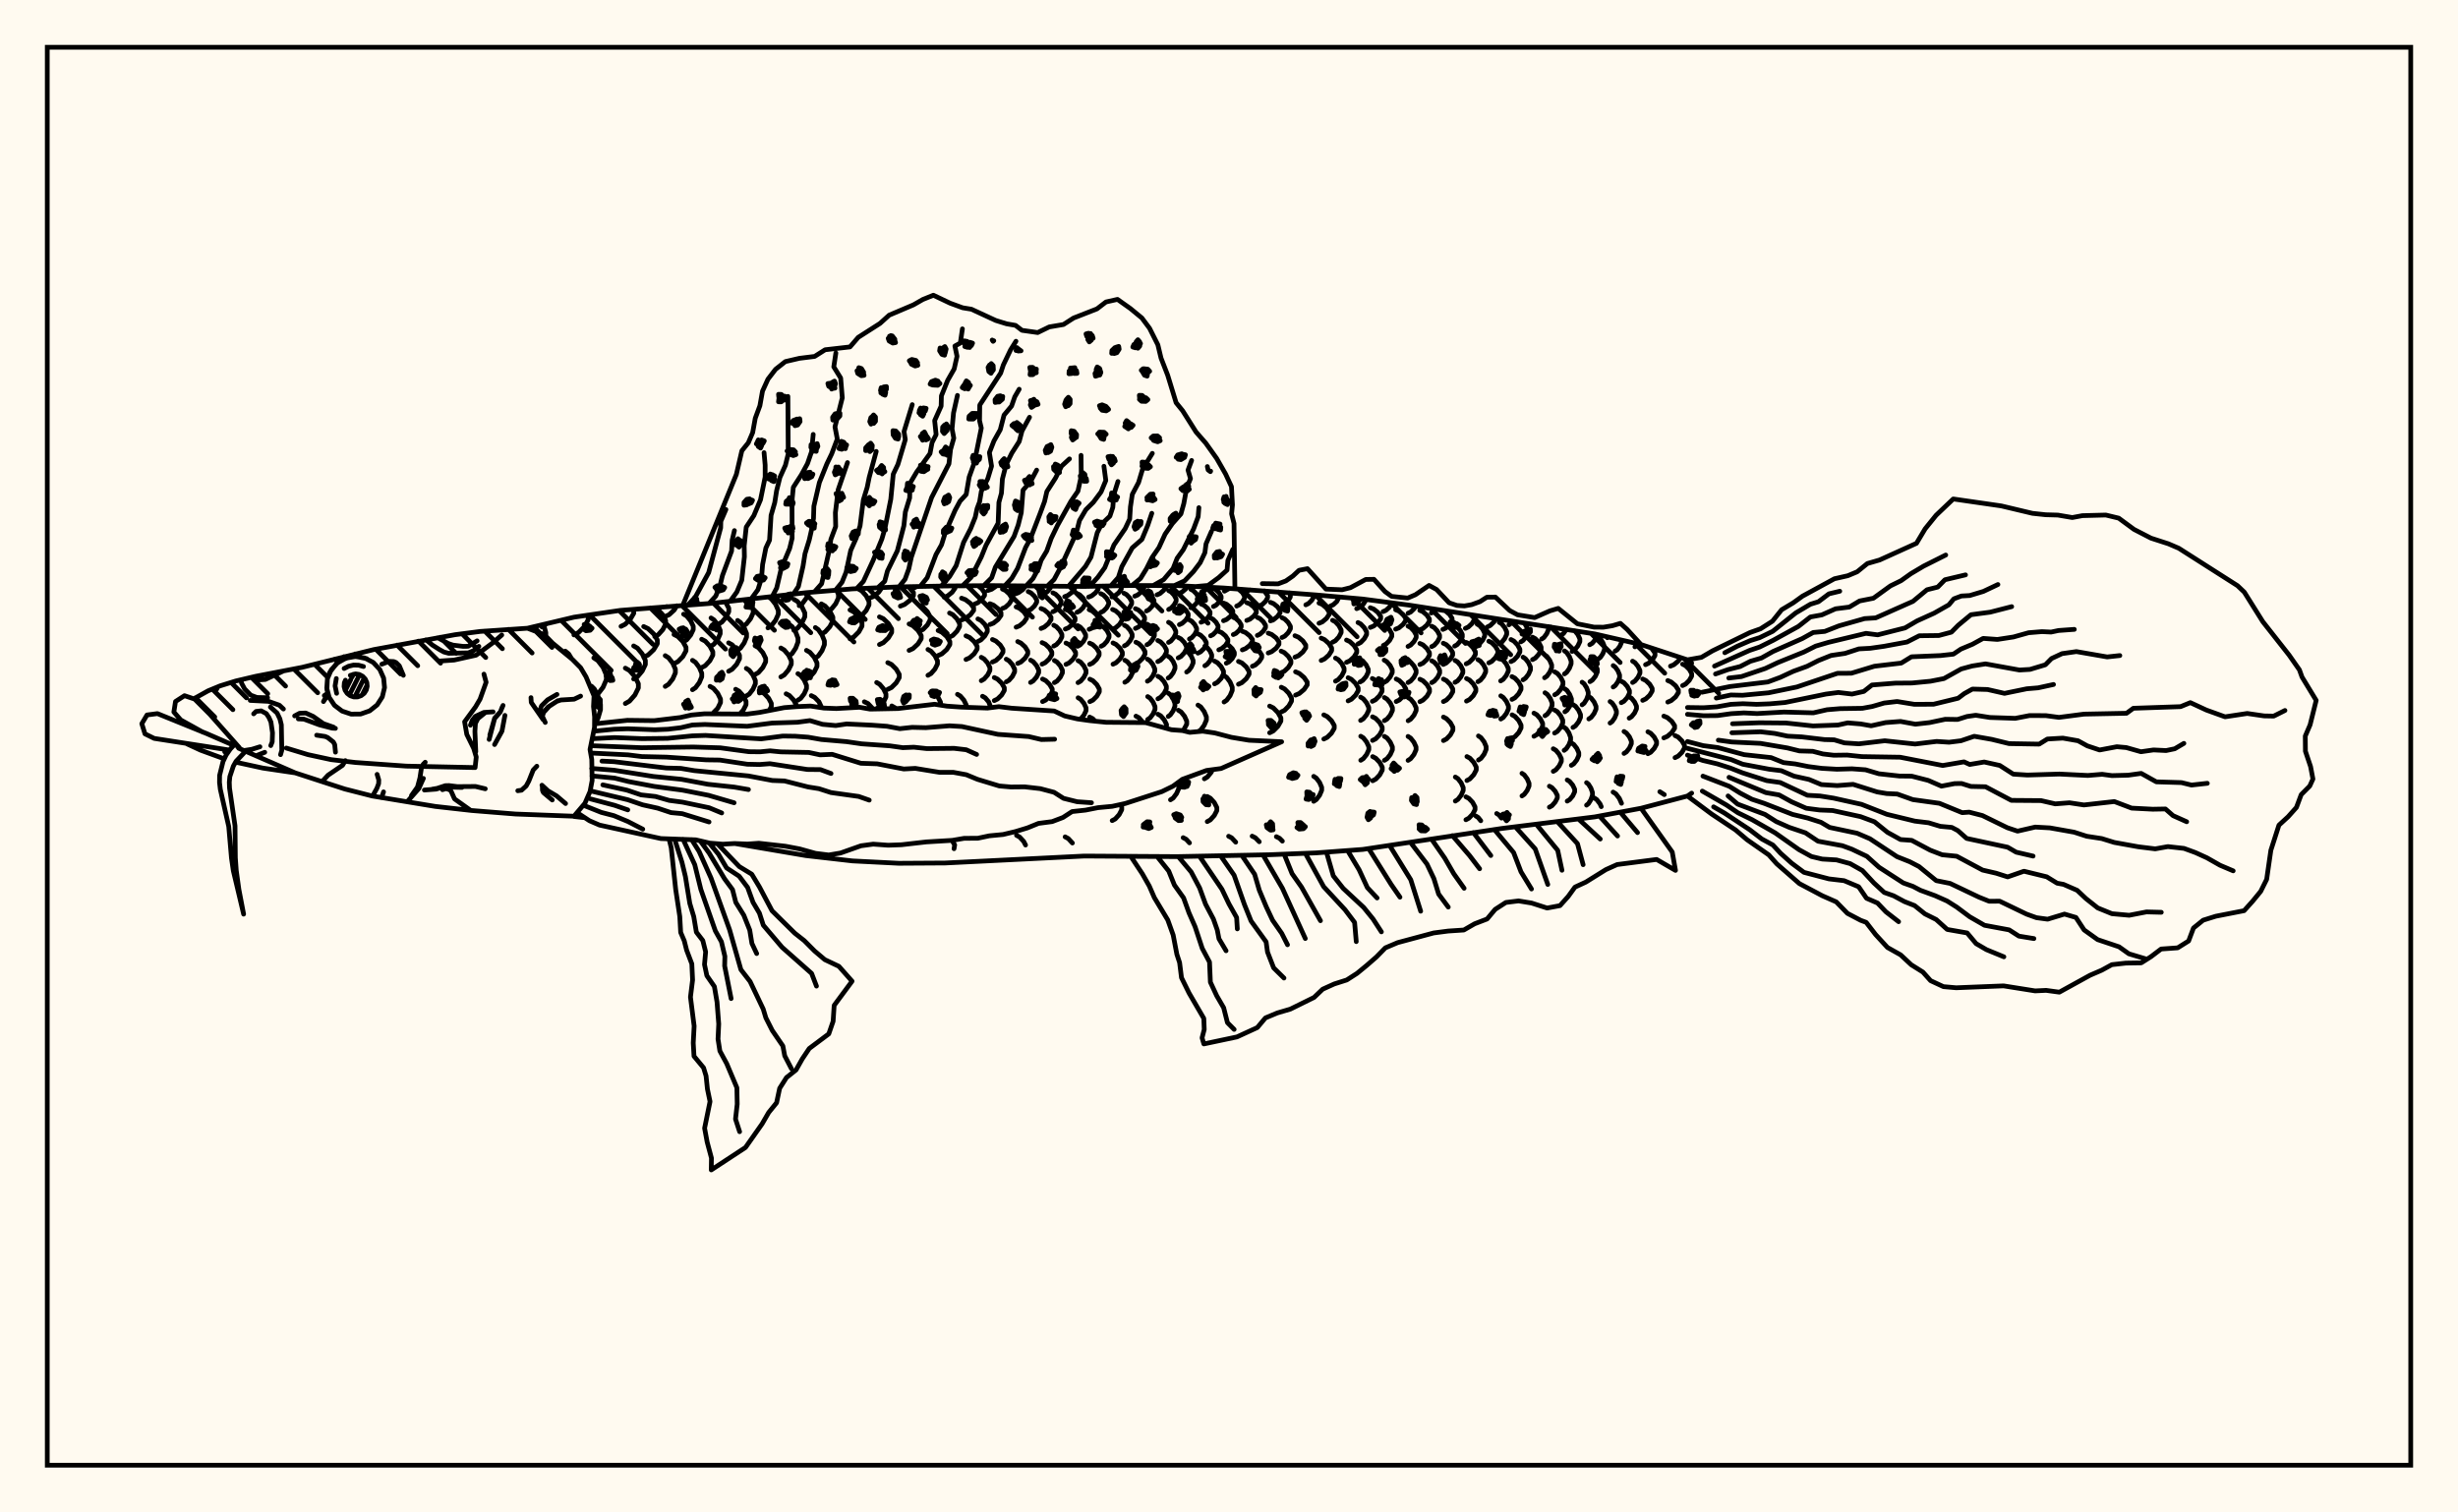 <svg xmlns="http://www.w3.org/2000/svg" width="520" height="320"><rect x="0" y="0" width="520" height="320" fill="floralwhite"/><rect x="10" y="10" width="500" height="300" stroke="black" stroke-width="1" fill="none"/><path stroke="black" stroke-width="1" fill="none" stroke-linecap="round" stroke-linejoin="round" d="
M 111.59 132.92 121.44 130.58 131.25 129.14 150.88 127.62 170.51 125.4 180.33 124.59 190.14 124.17 199.96 123.98 209.77 123.9 229.4 124.08 239.21 123.88 249.03 123.9 258.84 124.4 278.47 125.88 288.29 126.74 298.1 128.03 337.36 134.12 347.17 136.37 356.99 139.6 357.88 140.3 
M 357.88 167.81 356.99 168.42 347.17 171.01 337.36 172.84 317.73 175.28 288.29 179.72 278.47 180.45 268.66 180.84 249.03 181.24 229.4 181.12 199.96 182.59 190.14 182.65 180.33 182.15 170.51 181.03 155.47 178.47 
M 123.72 173.01 121.43 172.75 
M 115.47 134.6 115.47 133.84 115 132.11 
M 114.67 132.67 115.63 131.96 
M 120.94 139.39 120.31 138.36 119.58 137.76 
M 125.83 153.14 125.77 153.05 
M 125.9 153.14 126.53 151.9 127.04 150.15 127.04 149.07 126.53 147.32 125.74 145.78 125.13 145.18 
M 121.41 134.33 122.38 133.83 123.64 132.56 124.44 131.11 124.4 130.14 
M 125.67 147.39 126.47 146.86 127.57 145.43 128.27 143.81 128.27 142.81 127.57 141.18 126.47 139.75 125.62 139.19 
M 132.29 148.85 133.18 148.34 134.32 147.04 135.05 145.56 135.05 144.65 134.32 143.17 133.18 141.87 132.29 141.36 
M 131.38 132.52 132.25 132.09 133.36 130.99 134.08 129.75 134.03 128.91 
M 134.05 143.66 134.85 143.19 135.87 141.97 136.53 140.59 136.53 139.73 135.87 138.35 134.85 137.13 134.05 136.66 
M 136.17 139.03 137.1 138.59 138.29 137.46 139.06 136.19 139.06 135.4 138.29 134.12 137.1 133 136.17 132.56 
M 138.52 134.69 139.26 134.28 140.22 133.22 140.83 132.03 140.83 131.3 140.22 130.1 139.26 129.05 138.52 128.64 
M 140.73 145.23 141.42 144.79 142.31 143.66 142.88 142.37 142.88 141.58 142.31 140.29 141.42 139.16 140.73 138.72 
M 140.7 130.45 141.55 130.06 142.63 129.07 143.19 128.17 
M 142.59 140.41 143.41 139.99 144.46 138.92 145.13 137.7 145.13 136.95 144.46 135.74 143.41 134.67 142.59 134.25 
M 144.62 135.78 145.27 135.38 146.11 134.36 146.66 133.21 146.66 132.5 146.11 131.35 145.27 130.33 144.62 129.94 
M 146.5 145.93 147.13 145.51 147.94 144.43 148.46 143.2 148.46 142.44 147.94 141.22 147.13 140.13 146.5 139.71 
M 148.44 141.25 149.2 140.84 150.17 139.8 150.8 138.62 150.8 137.88 150.17 136.7 149.2 135.65 148.44 135.25 
M 150.69 151.04 151.84 149.85 152.43 148.64 152.43 147.9 151.84 146.7 150.92 145.63 150.21 145.22 
M 150.42 136.71 151.04 136.3 151.85 135.26 152.36 134.09 152.36 133.36 151.85 132.19 151.04 131.15 150.42 130.75 
M 152.02 132.03 152.71 131.63 153.6 130.59 154.18 129.41 154.18 128.68 153.46 127.33 
M 154.14 142.02 154.88 141.61 155.83 140.57 156.45 139.38 156.45 138.65 155.83 137.46 154.88 136.42 154.14 136.01 
M 156.53 151.04 157.25 150.24 157.83 149.1 157.83 148.39 157.25 147.24 156.34 146.23 155.63 145.83 
M 156.04 137.55 156.65 137.13 157.43 136.03 157.94 134.8 157.94 134.03 157.43 132.79 156.65 131.7 156.04 131.27 
M 157.89 147.24 158.51 146.85 159.29 145.84 159.8 144.69 159.8 143.98 159.29 142.83 158.51 141.82 157.89 141.42 
M 157.21 132.46 157.9 132.02 158.77 130.91 159.34 129.66 159.34 128.88 158.77 127.62 158.13 126.8 
M 159.73 142.71 160.46 142.29 161.38 141.23 161.98 140.03 161.98 139.29 161.38 138.09 160.46 137.03 159.73 136.62 
M 162.73 150.34 163.18 149.49 163.18 148.82 162.6 147.72 161.7 146.75 161.01 146.37 
M 158.04 127.04 158.37 126.77 
M 162.46 132.85 163.17 132.4 164.07 131.25 164.65 129.95 164.65 129.14 164.07 127.84 163.17 126.69 162.56 126.3 
M 165.19 143.22 165.9 142.81 166.81 141.74 167.4 140.54 167.4 139.79 166.81 138.59 165.9 137.52 165.19 137.1 
M 168.47 149.52 168.47 149.16 167.89 148.1 167 147.15 166.31 146.79 
M 166.97 138.73 167.57 138.28 168.33 137.13 168.82 135.83 168.82 135.02 168.33 133.72 167.57 132.57 166.97 132.12 
M 168.8 148.14 169.39 147.76 170.14 146.78 170.62 145.68 170.62 144.99 170.14 143.89 169.39 142.91 168.8 142.53 
M 167.96 133.38 168.7 132.93 169.65 131.79 170.27 130.49 170.27 129.69 169.65 128.39 168.7 127.25 167.96 126.81 
M 170.61 143.66 171.33 143.24 172.25 142.19 172.84 141 172.84 140.26 172.25 139.06 171.33 138.01 170.61 137.6 
M 173.84 149.74 173.25 148.47 172.34 147.54 171.63 147.18 
M 169.07 128.15 169.73 127.71 170.57 126.57 171.09 125.35 
M 172.49 139.23 173.11 138.79 173.9 137.67 174.41 136.4 174.41 135.61 173.9 134.34 173.11 133.21 172.49 132.77 
M 173.76 134.14 174.54 133.71 175.55 132.6 176.2 131.35 176.2 130.57 175.55 129.31 174.54 128.21 173.76 127.77 
M 175.21 129.25 175.91 128.83 176.8 127.74 177.37 126.5 177.37 125.73 176.97 124.87 
M 179.82 135.17 180.64 134.75 181.69 133.69 182.36 132.48 182.36 131.74 181.69 130.53 180.64 129.47 179.82 129.05 
M 184.71 150 183.62 148.85 182.86 148.48 
M 181.6 130.62 182.32 130.21 183.25 129.17 183.84 127.99 183.84 127.26 183.25 126.07 182.32 125.03 181.6 124.62 
M 185.46 149.9 186.09 149.53 186.91 148.57 187.43 147.48 187.43 146.81 186.91 145.73 186.09 144.77 185.46 144.4 
M 183.85 126.58 184.75 126.22 185.89 125.3 186.58 124.32 
M 186.05 136.37 186.89 135.97 187.95 134.95 188.64 133.8 188.64 133.09 187.95 131.93 186.89 130.91 186.05 130.52 
M 187.81 145.85 188.59 145.47 189.59 144.48 190.24 143.37 190.24 142.68 189.59 141.57 188.59 140.58 187.81 140.2 
M 189.62 149.91 188.66 149.36 
M 190.48 128.24 191.37 127.89 192.51 127.01 193.25 126 193.25 125.38 192.19 124.13 
M 192.32 137.61 193.14 137.23 194.2 136.25 194.89 135.15 194.89 134.47 194.2 133.37 193.14 132.39 192.32 132.01 
M 193 124.57 193.97 124.09 
M 194.56 133.54 195.28 133.17 196.19 132.23 196.78 131.15 196.78 130.49 196.19 129.42 195.28 128.47 194.56 128.1 
M 196.31 142.88 196.96 142.51 197.79 141.56 198.33 140.48 198.33 139.81 197.79 138.73 196.96 137.78 196.31 137.41 
M 198.97 149.19 198.97 148.55 198.45 147.52 197.66 146.6 197.04 146.25 
M 198.46 138.7 199.26 138.34 200.29 137.42 200.95 136.37 200.95 135.73 200.29 134.68 199.26 133.76 198.46 133.4 
M 201.83 179.57 201.97 178.76 201.38 177.8 
M 199.75 126.37 200.49 126.07 201.43 125.31 202.04 124.44 202.04 123.96 
M 200.88 134.79 201.57 134.45 202.44 133.56 203.01 132.56 203.01 131.94 202.44 130.93 201.57 130.05 200.88 129.7 
M 204.4 149.62 204.4 149.13 203.91 148.13 203.15 147.25 202.56 146.9 
M 203.42 131.17 204.24 130.86 205.3 130.06 205.98 129.15 205.98 128.58 205.3 127.67 204.24 126.87 203.42 126.56 
M 204.36 139.53 205.12 139.19 206.09 138.32 206.72 137.33 206.72 136.72 206.09 135.74 205.12 134.87 204.36 134.53 
M 206.17 127.82 206.85 127.53 207.73 126.8 208.29 125.97 208.29 125.45 207.73 124.62 206.9 123.92 
M 206.88 135.72 207.52 135.39 208.34 134.56 208.87 133.62 208.87 133.04 208.34 132.1 207.52 131.27 206.88 130.95 
M 207.59 144.02 208.18 143.68 208.94 142.82 209.42 141.85 209.42 141.25 208.94 140.27 208.18 139.41 207.59 139.07 
M 209.63 149.72 209.16 148.5 208.43 147.64 207.86 147.31 
M 209.01 124.93 209.8 124.67 210.88 123.91 
M 209.41 132.14 210.17 131.84 211.14 131.07 211.77 130.2 211.77 129.66 211.14 128.79 210.17 128.03 209.41 127.73 
M 209.96 140.07 210.68 139.75 211.6 138.92 212.19 137.98 212.19 137.4 211.6 136.46 210.68 135.63 209.96 135.3 
M 210.34 148.23 211.02 147.9 211.9 147.05 212.47 146.09 212.47 145.49 211.9 144.53 211.02 143.68 210.34 143.35 
M 212.07 128.74 212.7 128.47 213.49 127.75 214.01 126.94 214.01 126.44 213.49 125.63 212.7 124.92 212.07 124.64 
M 212.88 144.26 213.45 143.94 214.18 143.11 214.65 142.16 214.65 141.58 214.18 140.63 213.45 139.8 212.88 139.47 
M 214.71 125.67 215.44 125.41 216.37 124.75 216.97 123.98 
M 214.97 132.7 215.68 132.41 216.59 131.66 217.18 130.81 217.18 130.29 216.59 129.45 215.68 128.7 214.97 128.41 
M 215.3 140.37 215.98 140.06 216.86 139.25 217.43 138.34 217.43 137.78 216.86 136.86 215.98 136.06 215.3 135.74 
M 216.96 178.79 216.56 178.02 215.71 177.1 215.05 176.74 
M 217.52 129.2 218.1 128.93 218.84 128.22 219.32 127.43 219.32 126.94 218.84 126.14 218.1 125.44 217.52 125.16 
M 218.02 144.39 218.57 144.07 219.28 143.25 219.74 142.32 219.74 141.74 219.28 140.81 218.57 139.99 218.02 139.67 
M 220.06 126.04 220.75 125.79 221.63 125.13 222.2 124.39 222.2 124.03 
M 220.24 132.97 220.92 132.68 221.79 131.95 222.35 131.12 222.35 130.6 221.79 129.77 220.92 129.03 220.24 128.75 
M 220.45 140.52 221.12 140.21 221.97 139.41 222.52 138.51 222.52 137.96 221.97 137.06 221.12 136.27 220.45 135.96 
M 220.56 148.44 221.22 148.12 222.06 147.29 222.61 146.34 222.61 145.76 222.06 144.82 221.22 143.99 220.56 143.67 
M 222.74 129.43 223.3 129.16 224.02 128.46 224.48 127.67 224.48 127.18 224.02 126.4 223.3 125.7 222.74 125.43 
M 222.93 136.69 223.48 136.39 224.19 135.62 224.65 134.76 224.65 134.22 224.19 133.35 223.48 132.59 222.93 132.29 
M 223.06 144.43 223.61 144.11 224.31 143.29 224.76 142.37 224.76 141.8 224.31 140.88 223.61 140.07 223.06 139.75 
M 225.23 126.24 225.9 125.98 226.76 125.33 227.31 124.58 227.27 124.07 
M 225.37 133.1 226.04 132.82 226.89 132.09 227.43 131.26 227.43 130.75 226.89 129.93 226.04 129.2 225.37 128.92 
M 225.51 140.57 226.16 140.26 227 139.48 227.55 138.58 227.55 138.03 227 137.14 226.16 136.36 225.51 136.05 
M 226.87 178.36 226 177.42 225.33 177.06 
M 227.85 129.55 228.4 129.28 229.11 128.59 229.56 127.81 229.56 127.32 229.11 126.53 228.4 125.84 227.85 125.57 
M 227.98 136.74 228.52 136.44 229.22 135.68 229.67 134.82 229.67 134.29 229.22 133.43 228.52 132.67 227.98 132.37 
M 228.06 144.43 228.61 144.11 229.3 143.3 229.75 142.39 229.75 141.82 229.3 140.9 228.61 140.09 228.06 139.78 
M 228.56 152.19 229.31 151.31 229.76 150.36 229.76 149.76 229.31 148.81 228.62 147.96 228.08 147.63 
M 230.3 126.33 230.95 126.07 231.78 125.41 232.32 124.66 232.2 124.03 
M 230.41 133.15 231.07 132.87 231.9 132.14 232.44 131.32 232.44 130.81 231.9 129.99 231.07 129.27 230.41 128.98 
M 230.51 140.58 231.16 140.27 231.99 139.49 232.53 138.6 232.53 138.05 231.99 137.16 231.16 136.38 230.51 136.07 
M 230.56 148.45 231.21 148.13 232.04 147.3 232.57 146.37 232.57 145.79 232.04 144.85 231.21 144.02 230.56 143.7 
M 231.69 152.59 231.17 152.05 230.52 151.72 
M 232.87 129.58 233.41 129.31 234.1 128.62 234.54 127.84 234.54 127.35 234.1 126.57 233.41 125.87 232.87 125.6 
M 232.96 136.73 233.5 136.43 234.19 135.68 234.63 134.82 234.63 134.29 234.19 133.43 233.5 132.68 232.96 132.38 
M 235.24 126.3 235.88 126.04 236.7 125.38 237.22 124.62 237.22 124.16 237.06 123.93 
M 235.37 133.12 236.01 132.83 236.83 132.11 237.35 131.29 237.35 130.78 236.83 129.96 236.01 129.23 235.37 128.95 
M 235.46 140.53 236.1 140.23 236.92 139.44 237.44 138.56 237.44 138.01 236.92 137.12 236.1 136.34 235.46 136.03 
M 235.29 173.62 235.94 173.27 236.77 172.35 237.31 171.31 237.31 170.67 237.07 170.21 
M 237.77 129.5 238.3 129.23 238.97 128.54 239.41 127.75 239.41 127.26 238.97 126.48 238.3 125.78 237.77 125.51 
M 237.87 136.65 238.4 136.35 239.07 135.59 239.51 134.73 239.51 134.2 239.07 133.35 238.4 132.59 237.87 132.29 
M 237.96 144.35 238.49 144.03 239.16 143.22 239.6 142.3 239.6 141.73 239.16 140.82 238.49 140 237.96 139.69 
M 240.06 126.14 240.68 125.88 241.48 125.2 241.99 124.44 241.94 123.89 
M 240.2 132.96 240.83 132.67 241.63 131.95 242.14 131.12 242.14 130.61 241.63 129.79 240.83 129.06 240.2 128.78 
M 240.3 140.39 240.92 140.08 241.72 139.29 242.23 138.41 242.23 137.85 241.72 136.97 240.92 136.18 240.3 135.87 
M 241.83 152.89 240.94 151.85 240.32 151.52 
M 242.54 129.27 243.05 129 243.71 128.3 244.13 127.51 244.13 127.02 243.71 126.23 243.05 125.54 242.54 125.26 
M 242.64 136.41 243.15 136.12 243.8 135.36 244.22 134.5 244.22 133.97 243.8 133.11 243.15 132.35 242.64 132.05 
M 242.74 144.13 243.25 143.82 243.89 143 244.3 142.08 244.3 141.51 243.89 140.59 243.25 139.78 242.74 139.46 
M 242.8 152.22 243.3 151.89 243.94 151.05 244.35 150.09 244.35 149.5 243.94 148.55 243.3 147.71 242.8 147.38 
M 244.77 125.85 245.38 125.59 246.17 124.91 246.68 124.15 246.68 123.9 
M 244.93 139.98 245.52 139.68 246.28 138.9 246.76 138.02 246.76 137.47 246.28 136.59 245.52 135.81 244.93 135.51 
M 244.96 147.85 245.53 147.52 246.27 146.7 246.75 145.76 246.75 145.18 246.27 144.24 245.53 143.41 244.96 143.09 
M 246.72 154.08 246.8 153.3 246.31 152.32 245.56 151.45 244.96 151.11 
M 247.23 128.94 247.74 128.67 248.39 127.97 248.82 127.19 248.82 126.71 248.39 125.92 247.74 125.23 247.23 124.96 
M 247.21 135.92 247.7 135.63 248.33 134.89 248.74 134.05 248.74 133.53 248.33 132.69 247.7 131.94 247.21 131.66 
M 247.13 143.46 247.6 143.14 248.19 142.34 248.57 141.44 248.57 140.88 248.19 139.97 247.6 139.17 247.13 138.86 
M 247.15 151.58 247.6 151.24 248.19 150.39 248.56 149.42 248.56 148.82 248.19 147.85 247.6 146.99 247.15 146.65 
M 247.62 169.22 248.19 168.85 248.9 167.91 249.37 166.84 249.37 166.18 249.13 165.62 
M 249.45 125.52 250.07 125.26 250.86 124.59 251.24 124.01 
M 249.5 132.16 250.1 131.88 250.87 131.18 251.37 130.38 251.37 129.89 250.87 129.1 250.1 128.39 249.5 128.12 
M 249.25 139.19 249.82 138.9 250.54 138.14 251.01 137.29 251.01 136.77 250.54 135.92 249.82 135.17 249.25 134.87 
M 250.31 154.61 251.06 153.22 251.06 152.58 250.59 151.54 249.86 150.63 249.29 150.27 
M 251.64 178.33 250.94 177.57 250.3 177.23 
M 251.92 128.59 252.44 128.32 253.1 127.64 253.53 126.88 253.53 126.4 253.1 125.63 252.44 124.96 251.92 124.69 
M 251.63 135.19 252.12 134.92 252.75 134.22 253.15 133.43 253.15 132.94 252.75 132.14 252.12 131.44 251.63 131.17 
M 251.04 142.19 251.48 141.89 252.04 141.13 252.41 140.27 252.41 139.73 252.04 138.87 251.48 138.1 251.04 137.8 
M 254.19 125.24 254.82 124.98 255.66 124.24 
M 254.09 131.65 254.71 131.39 255.49 130.72 255.99 129.95 255.99 129.48 255.49 128.72 254.71 128.05 254.09 127.79 
M 253.42 138.19 253.99 137.91 254.72 137.2 255.19 136.4 255.19 135.9 254.72 135.1 253.99 134.39 253.42 134.11 
M 253.51 154.78 254.02 154.44 254.75 153.46 255.22 152.35 255.22 151.66 254.75 150.55 254.02 149.56 253.44 149.18 
M 254.79 164.78 255.43 164.39 256.25 163.38 256.5 162.84 
M 255.4 173.83 256.05 173.47 256.89 172.54 257.43 171.5 257.43 170.85 256.89 169.8 256.05 168.88 255.4 168.52 
M 256.71 128.32 257.23 128.06 257.91 127.4 258.34 126.65 258.34 126.18 257.91 125.43 257.23 124.77 256.71 124.51 
M 256.11 134.52 256.62 134.26 257.27 133.61 257.69 132.87 257.69 132.41 257.27 131.67 256.62 131.02 256.11 130.76 
M 254.89 140.86 255.36 140.57 255.96 139.85 256.34 139.04 256.34 138.53 255.96 137.71 255.36 136.99 254.89 136.71 
M 259.04 125.08 260.08 124.49 
M 258.84 131.33 259.47 131.08 260.28 130.43 260.8 129.69 260.8 129.23 260.28 128.49 259.47 127.84 258.84 127.59 
M 257.84 137.49 258.45 137.22 259.25 136.55 259.76 135.78 259.76 135.3 259.25 134.53 258.45 133.85 257.84 133.59 
M 256.95 144.69 257.56 144.36 258.34 143.53 258.84 142.58 258.84 141.99 258.34 141.05 257.56 140.21 256.95 139.88 
M 261.42 178.18 260.56 177.26 259.92 176.93 
M 261.62 128.23 262.16 127.97 262.84 127.32 263.28 126.57 263.28 126.11 262.84 125.37 261.97 124.62 
M 260.91 134.26 261.45 134.02 262.14 133.38 262.58 132.66 262.58 132.21 262.14 131.49 261.45 130.86 260.91 130.61 
M 259.43 140.32 259.97 140.05 260.68 139.34 261.13 138.54 261.13 138.05 260.68 137.25 259.97 136.55 259.43 136.27 
M 258.96 148.53 259.51 148.15 260.23 147.18 260.69 146.08 260.69 145.4 260.23 144.3 259.51 143.32 258.96 142.94 
M 263.96 125 264.46 124.8 
M 263.76 131.27 264.41 131.02 265.24 130.36 265.78 129.62 265.78 129.16 265.24 128.42 264.41 127.76 263.76 127.51 
M 262.82 137.5 263.5 137.23 264.38 136.55 264.95 135.77 264.95 135.29 264.38 134.52 263.5 133.83 262.82 133.57 
M 262 144.77 262.72 144.44 263.65 143.6 264.25 142.65 264.25 142.06 263.65 141.1 262.72 140.26 262 139.94 
M 266.4 178.09 265.56 177.24 264.9 176.91 
M 266.52 128.15 267.05 127.89 267.73 127.23 268.17 126.48 268.17 126.02 267.47 125.01 
M 265.99 134.44 266.55 134.18 267.27 133.52 267.73 132.77 267.73 132.3 267.27 131.55 266.55 130.88 265.99 130.63 
M 264.94 140.97 265.58 140.69 266.4 139.95 266.93 139.12 266.93 138.61 266.4 137.78 265.58 137.04 264.94 136.76 
M 268.77 131.37 269.43 131.11 270.27 130.42 270.81 129.65 270.81 129.17 270.27 128.39 269.43 127.71 268.77 127.44 
M 268.3 138.16 269.03 137.87 269.97 137.14 270.57 136.31 270.57 135.8 269.97 134.97 269.03 134.24 268.3 133.96 
M 268.6 155.04 269.37 154.65 270.35 153.67 270.98 152.56 270.98 151.87 270.35 150.76 269.37 149.77 268.6 149.39 
M 271.29 177.96 270.69 177.36 270.02 177.02 
M 271.34 128.01 271.87 127.74 272.54 127.07 272.98 126.3 272.98 125.83 272.75 125.42 
M 271.21 134.88 271.79 134.6 272.52 133.87 273 133.04 273 132.53 272.52 131.7 271.79 130.97 271.21 130.69 
M 271.03 142.33 271.7 142.02 272.55 141.22 273.1 140.32 273.1 139.77 272.55 138.87 271.7 138.07 271.03 137.76 
M 271.06 150.63 271.76 150.28 272.65 149.37 273.23 148.34 273.23 147.7 272.65 146.67 271.76 145.76 271.06 145.4 
M 273.95 139.04 274.69 138.73 275.63 137.94 276.24 137.05 276.24 136.49 275.63 135.6 274.69 134.81 273.95 134.5 
M 274.08 147.07 274.87 146.73 275.88 145.88 276.54 144.91 276.54 144.31 275.88 143.34 274.87 142.48 274.08 142.14 
M 276.25 127.97 276.8 127.7 277.51 127.01 277.96 126.23 277.96 125.84 
M 277.92 169.54 278.46 169.18 279.16 168.27 279.61 167.22 279.61 166.58 279.16 165.54 278.46 164.62 277.92 164.26 
M 279.04 131.87 279.74 131.58 280.62 130.84 281.19 129.99 281.19 129.47 280.62 128.63 279.74 127.88 279.04 127.59 
M 279.5 139.74 280.21 139.41 281.13 138.59 281.72 137.66 281.72 137.08 281.13 136.15 280.21 135.33 279.5 135.01 
M 280.06 156.36 280.77 156.01 281.68 155.12 282.27 154.11 282.27 153.49 281.68 152.48 280.77 151.6 280.06 151.25 
M 281.47 128.22 282.06 127.95 282.81 127.26 283.3 126.3 
M 281.91 135.88 282.5 135.57 283.25 134.76 283.73 133.84 283.73 133.28 283.25 132.36 282.5 131.55 281.91 131.24 
M 282.53 144.12 283.12 143.79 283.87 142.94 284.35 141.98 284.35 141.38 283.87 140.42 283.12 139.57 282.53 139.24 
M 284.86 140.13 285.56 139.81 286.45 138.99 287.02 138.06 287.02 137.49 286.45 136.56 285.56 135.74 284.86 135.42 
M 285.2 148.29 285.89 147.95 286.76 147.1 287.33 146.14 287.33 145.54 286.76 144.58 285.89 143.73 285.2 143.39 
M 287.01 128.78 287.62 128.52 288.4 127.84 288.9 127.06 288.9 126.82 
M 287.29 136.24 287.87 135.93 288.62 135.14 289.11 134.25 289.11 133.7 288.62 132.81 287.87 132.02 287.29 131.71 
M 287.72 144.3 288.28 143.97 289 143.14 289.46 142.19 289.46 141.6 289 140.66 288.28 139.82 287.72 139.5 
M 287.84 152.43 288.4 152.09 289.1 151.24 289.56 150.27 289.56 149.67 289.1 148.69 288.4 147.84 287.84 147.5 
M 287.87 160.86 288.42 160.51 289.12 159.63 289.58 158.62 289.58 158 289.12 157 288.42 156.11 287.87 155.77 
M 289.89 132.75 290.6 132.46 291.51 131.74 292.09 130.91 292.09 130.41 291.51 129.58 290.6 128.86 289.89 128.58 
M 290.32 148.39 290.98 148.06 291.83 147.22 292.38 146.27 292.38 145.68 291.83 144.73 290.98 143.89 290.32 143.56 
M 290.37 156.66 291.03 156.32 291.87 155.45 292.41 154.46 292.41 153.85 291.87 152.87 291.03 152 290.37 151.66 
M 290.4 165.19 291.05 164.84 291.89 163.95 292.43 162.94 292.43 162.32 291.89 161.31 291.05 160.43 290.4 160.08 
M 292.6 129.4 293.19 129.14 293.95 128.46 294.44 127.55 
M 292.65 136.56 293.23 136.26 293.97 135.5 294.44 134.64 294.44 134.11 293.97 133.25 293.23 132.49 292.65 132.19 
M 292.83 144.37 293.38 144.05 294.09 143.23 294.54 142.31 294.54 141.73 294.09 140.81 293.38 139.99 292.83 139.67 
M 292.88 152.47 293.43 152.14 294.13 151.29 294.58 150.32 294.58 149.72 294.13 148.76 293.43 147.91 292.88 147.58 
M 292.88 160.87 293.43 160.53 294.12 159.65 294.57 158.65 294.57 158.03 294.12 157.03 293.43 156.14 292.88 155.8 
M 295.25 133.12 295.94 132.84 296.81 132.12 297.38 131.32 297.38 130.81 296.81 130.01 295.94 129.29 295.25 129.01 
M 295.37 148.43 296.03 148.11 296.87 147.28 297.42 146.34 297.42 145.76 296.87 144.82 296.03 143.99 295.37 143.66 
M 297.89 129.74 298.45 129.48 299.16 128.8 299.49 128.25 
M 297.87 136.77 298.43 136.48 299.14 135.73 299.6 134.89 299.6 134.36 299.14 133.52 298.43 132.77 297.87 132.48 
M 297.88 144.41 298.43 144.09 299.13 143.29 299.58 142.38 299.58 141.81 299.13 140.9 298.43 140.1 297.88 139.78 
M 297.9 152.49 298.44 152.16 299.14 151.31 299.59 150.35 299.59 149.75 299.14 148.79 298.44 147.94 297.9 147.61 
M 297.88 160.88 298.42 160.53 299.12 159.65 299.57 158.65 299.57 158.03 299.12 157.04 298.42 156.16 297.88 155.81 
M 300.36 133.25 301.02 132.98 301.85 132.26 302.39 131.45 302.39 130.95 301.85 130.13 301.02 129.42 300.36 129.14 
M 300.38 140.6 301.04 140.3 301.87 139.52 302.41 138.64 302.41 138.1 301.87 137.22 301.04 136.44 300.38 136.14 
M 300.39 148.46 301.04 148.13 301.88 147.31 302.42 146.37 302.42 145.79 301.88 144.85 301.04 144.03 300.39 143.71 
M 302.81 129.7 303.34 129.43 303.82 128.93 
M 302.88 136.81 303.42 136.52 304.1 135.76 304.55 134.91 304.55 134.39 304.1 133.53 303.42 132.78 302.88 132.49 
M 302.89 144.43 303.43 144.11 304.13 143.31 304.57 142.4 304.57 141.83 304.13 140.92 303.43 140.12 302.89 139.81 
M 305.24 133.17 305.87 132.89 306.68 132.16 307.2 131.34 307.2 130.83 306.68 130.01 305.79 129.24 
M 305.33 140.58 305.97 140.27 306.79 139.49 307.32 138.61 307.32 138.06 306.79 137.17 305.97 136.39 305.33 136.09 
M 305.36 148.44 306 148.11 306.82 147.28 307.35 146.35 307.35 145.77 306.82 144.83 306 144 305.36 143.68 
M 305.37 156.69 306.01 156.35 306.84 155.48 307.37 154.5 307.37 153.89 306.84 152.91 306.01 152.05 305.37 151.71 
M 307.74 136.7 308.26 136.4 308.93 135.64 309.36 134.78 309.36 134.24 308.93 133.38 308.26 132.62 307.74 132.32 
M 307.82 144.37 308.35 144.06 309.03 143.25 309.47 142.34 309.47 141.77 309.03 140.85 308.35 140.04 307.82 139.73 
M 307.88 169.49 308.42 169.14 309.11 168.26 309.55 167.25 309.55 166.63 309.11 165.63 308.42 164.74 307.88 164.4 
M 310 132.95 310.62 132.66 311.41 131.93 311.92 131.09 311.92 130.58 311.67 130.17 
M 310.18 140.45 310.81 140.14 311.61 139.35 312.13 138.46 312.13 137.91 311.61 137.01 310.81 136.22 310.18 135.92 
M 310.24 148.34 310.88 148.01 311.69 147.18 312.22 146.24 312.22 145.66 311.69 144.71 310.88 143.88 310.24 143.56 
M 310.33 165.14 310.96 164.8 311.78 163.91 312.31 162.91 312.31 162.3 311.78 161.3 310.96 160.41 310.33 160.07 
M 310.12 173.44 310.74 173.11 311.54 172.27 312.05 171.31 312.05 170.72 311.54 169.76 310.74 168.92 310.12 168.59 
M 312.5 136.49 313.02 136.19 313.68 135.42 314.1 134.54 314.1 134 313.68 133.13 313.02 132.36 312.5 132.05 
M 312.66 144.23 313.19 143.92 313.86 143.1 314.3 142.18 314.3 141.61 313.86 140.69 313.19 139.88 312.66 139.56 
M 312.77 160.81 313.29 160.47 313.97 159.58 314.4 158.57 314.4 157.95 313.97 156.95 313.29 156.06 312.77 155.71 
M 313.26 173.65 312.71 172.96 312.22 172.65 
M 314.67 132.64 315.27 132.34 316.04 131.6 316.44 130.93 
M 314.96 140.25 315.58 139.94 316.37 139.14 316.88 138.23 316.88 137.67 316.37 136.77 315.58 135.97 314.96 135.66 
M 317.18 136.2 317.69 135.9 318.33 135.11 318.75 134.22 318.75 133.67 318.33 132.77 317.69 131.99 317.18 131.68 
M 317.47 144.07 317.99 143.75 318.66 142.92 319.09 141.99 319.09 141.42 318.66 140.49 317.99 139.66 317.47 139.34 
M 317.5 152.13 318.02 151.8 318.69 150.94 319.12 149.98 319.12 149.38 318.69 148.41 318.02 147.56 317.5 147.22 
M 317.64 173.09 317.11 172.42 316.63 172.12 
M 319.22 132.2 320.22 131.49 
M 319.65 139.98 320.26 139.66 321.03 138.85 321.54 137.93 321.54 137.36 321.03 136.44 320.26 135.63 319.65 135.31 
M 319.86 147.98 320.48 147.65 321.27 146.81 321.78 145.86 321.78 145.27 321.27 144.32 320.48 143.48 319.86 143.15 
M 319.89 156.2 320.5 155.86 321.29 155 321.79 154.02 321.79 153.42 321.29 152.44 320.5 151.58 319.89 151.24 
M 321.75 135.8 322.24 135.49 322.86 134.68 323.27 133.77 323.27 133.2 322.5 131.82 
M 322.21 143.83 322.71 143.5 323.36 142.67 323.78 141.73 323.78 141.14 323.36 140.2 322.71 139.37 322.21 139.04 
M 321.98 168.4 322.46 168.07 323.08 167.24 323.48 166.3 323.48 165.72 323.08 164.78 322.46 163.95 321.98 163.62 
M 324.21 139.56 324.8 139.24 325.55 138.41 326.03 137.48 326.03 136.9 325.55 135.96 324.8 135.13 324.21 134.81 
M 324.51 155.78 325.1 155.45 325.86 154.6 326.35 153.63 326.35 153.03 325.86 152.07 325.1 151.21 324.51 150.88 
M 326.14 135.21 326.61 134.89 327.22 134.07 327.61 133.14 327.61 132.56 
M 326.76 143.4 327.24 143.07 327.86 142.22 328.26 141.27 328.26 140.67 327.86 139.72 327.24 138.87 326.76 138.54 
M 326.85 151.43 327.33 151.1 327.95 150.26 328.35 149.3 328.35 148.71 327.95 147.75 327.33 146.9 326.85 146.57 
M 328.91 147 329.47 146.67 330.19 145.83 330.65 144.87 330.65 144.28 330.19 143.32 329.47 142.48 328.91 142.15 
M 328.88 155.1 329.44 154.77 330.15 153.93 330.61 152.97 330.61 152.37 330.15 151.41 329.44 150.56 328.88 150.23 
M 328.6 163.2 329.15 162.88 329.85 162.05 330.31 161.1 330.31 160.52 329.85 159.58 329.15 158.74 328.6 158.42 
M 327.78 170.78 328.32 170.48 329.01 169.7 329.46 168.83 329.46 168.29 329.01 167.41 328.32 166.64 327.78 166.34 
M 330.32 134.35 330.77 134.03 331.37 133.16 
M 330.98 142.58 331.43 142.25 332.01 141.41 332.38 140.45 332.38 139.85 332.01 138.9 331.43 138.05 330.98 137.72 
M 331.06 150.6 331.51 150.27 332.08 149.43 332.45 148.47 332.45 147.88 332.08 146.93 331.51 146.08 331.06 145.75 
M 330.9 158.76 331.34 158.43 331.91 157.58 332.27 156.62 332.27 156.02 331.91 155.06 331.34 154.21 330.9 153.88 
M 332.58 137.83 333.11 137.51 333.79 136.68 334.23 135.75 334.23 135.17 333.79 134.24 333.13 133.44 
M 332.77 153.91 333.29 153.58 333.95 152.74 334.37 151.79 334.37 151.2 333.95 150.25 333.29 149.41 332.77 149.08 
M 332.42 161.93 332.93 161.61 333.58 160.78 334 159.84 334 159.26 333.58 158.33 332.93 157.5 332.42 157.18 
M 331.55 169.5 332.06 169.19 332.71 168.42 333.13 167.53 333.13 166.99 332.71 166.11 332.06 165.33 331.55 165.02 
M 334.7 149.12 335.12 148.8 335.65 147.96 335.99 147.02 335.99 146.44 335.65 145.5 335.12 144.66 334.7 144.34 
M 336.32 136.41 336.84 136.1 337.51 135.31 337.94 134.25 
M 336.37 144.22 336.87 143.9 337.51 143.09 337.92 142.16 337.92 141.59 337.51 140.67 336.87 139.85 336.37 139.53 
M 336.12 152.11 336.61 151.78 337.24 150.96 337.65 150.03 337.65 149.45 337.24 148.52 336.61 147.7 336.12 147.38 
M 338.14 139.4 338.56 139.09 339.09 138.3 339.44 137.41 339.44 136.85 339.09 135.96 338.56 135.17 338.14 134.86 
M 335.64 170.35 336.04 170.03 336.56 169.2 336.89 168.26 336.89 167.68 336.56 166.74 336.04 165.91 335.64 165.59 
M 340.04 134.93 340.28 134.79 
M 338.75 170.67 338.49 170.07 337.8 169.18 337.27 168.83 
M 341.69 137.76 342.13 137.47 342.7 136.71 343.06 135.86 343.06 135.43 
M 341.28 145.36 341.71 145.05 342.27 144.26 342.63 143.37 342.63 142.81 342.27 141.92 341.71 141.13 341.28 140.82 
M 340.62 152.98 341.05 152.67 341.6 151.88 341.96 150.98 341.96 150.43 341.6 149.53 341.05 148.74 340.62 148.43 
M 342.99 148.67 343.55 148.37 344.26 147.58 344.72 146.68 344.72 146.13 344.26 145.24 343.55 144.45 342.99 144.14 
M 343.04 169.96 342.58 168.92 341.84 167.96 341.26 167.59 
M 345.87 136.86 346.65 136.25 
M 345.38 144.4 345.88 144.09 346.52 143.31 346.94 142.42 346.94 141.87 346.52 140.98 345.88 140.2 345.38 139.89 
M 344.66 151.95 345.16 151.64 345.8 150.86 346.21 149.96 346.21 149.41 345.8 148.52 345.16 147.74 344.66 147.43 
M 343.57 159.41 344.07 159.09 344.71 158.29 345.12 157.37 345.12 156.81 344.71 155.89 344.07 155.09 343.57 154.77 
M 348.12 140.63 348.76 140.33 349.59 139.56 350.12 138.7 350.12 138.16 349.36 137.09 
M 347.52 148.18 348.17 147.87 349 147.09 349.53 146.2 349.53 145.65 349 144.76 348.17 143.97 347.52 143.66 
M 348.62 159.47 349.21 159.16 349.96 158.35 350.45 157.44 350.45 156.87 349.96 155.95 349.21 155.14 348.62 154.83 
M 353.4 140.94 354.11 140.64 355.03 139.88 355.55 139.13 
M 352.83 148.54 353.55 148.23 354.48 147.44 355.07 146.54 355.07 145.99 354.48 145.09 353.55 144.3 352.83 143.99 
M 351.99 156.12 352.73 155.8 353.67 155 354.27 154.09 354.27 153.53 353.67 152.62 352.73 151.82 351.99 151.51 
M 352.09 168.12 351.14 167.51 
M 355.96 145.05 356.58 144.75 357.37 143.96 357.88 143.06 357.88 142.51 357.37 141.61 356.58 140.83 355.96 140.52 
M 354.36 160.3 355.01 159.98 355.83 159.17 356.36 158.25 356.36 157.68 355.83 156.76 355.01 155.94 354.36 155.63 
M 141.07 128.33 141.07 128.33 
M 144.44 128.09 155.78 100.37 156.94 95.38 158.31 93.68 159.23 91.53 159.78 88.49 160.76 85.84 161.31 82.76 162.46 80.23 164.07 78.14 166.15 76.5 169.12 75.81 172.34 75.41 174.56 74 179.82 73.4 181.56 71.38 186.17 68.43 188.11 66.68 193.24 64.5 195.23 63.36 197.46 62.46 201.01 64.15 203.66 65.12 205.5 65.42 210.65 67.8 212.93 68.51 214.84 68.84 216.2 69.89 219.53 70.36 221.98 69.17 224.98 68.66 227.11 67.29 232.07 65.35 233.97 63.89 236.41 63.34 239.13 65.27 241.57 67.28 243.19 69.45 244.95 72.95 245.62 75.76 247.03 79.39 248.81 85.2 250.19 86.9 253.03 91.4 255.09 93.76 257.4 97 259.28 100.29 260.52 102.96 260.73 106.81 260.55 108.72 261.06 110.76 261.25 124.57 
M 258.84 124.4 258.84 124.4 
M 145.54 128 147.12 126.29 149.92 121.15 152.46 111.68 152.49 110.31 153.57 107.8 
M 150.01 127.68 151.43 126.11 152.35 123.8 152.83 121.79 154.77 116.58 154.89 114.3 155.37 112.26 
M 154.47 127.21 155.89 125.24 156.92 122.78 157.48 117.79 157.44 115.47 157.87 111.52 159.48 109.09 160.89 105.74 161.87 100.93 161.87 98.4 161.64 95.77 
M 158.92 126.71 160.34 124.77 161.1 122.36 161.33 119.44 162.02 115.95 162.8 114.28 163.12 109.04 163.9 106.34 164.29 103.84 165 101 166.16 98.43 166.75 96.03 166.68 83.87 
M 163.37 126.21 164.31 124.41 165.26 120.33 167.05 116.05 167.58 113.88 167.55 105.97 167.83 103.1 169.55 100.43 170.83 98.08 171.68 95.6 172.04 91.91 
M 167.83 125.71 168.91 124.08 169.89 119.76 170.3 117.16 171.2 114.24 171.76 111.78 172.1 109.69 172.18 107.1 173.34 102.1 174.93 98.14 175.95 96.02 177.13 92.89 176.64 90.31 178.19 84.17 177.85 79.98 176.39 77.62 176.83 74.68 
M 172.28 125.25 173.82 123.51 175.45 116.35 175.77 114.13 176.79 111.4 176.73 108.47 177.32 103.61 179.29 97.87 
M 176.75 124.88 178.12 123.21 178.99 121.07 179.97 116.46 181.14 113.84 181.95 111.27 182.65 105.74 183.46 103.1 183.88 101.01 185.37 95.51 
M 181.22 124.55 182.65 123.02 184.69 118.62 186.56 114.05 187.21 111.82 188.45 105.62 188.97 100.33 189.96 98.25 191.52 93 191.25 91.31 192.99 85.61 
M 185.7 124.36 187.16 123 187.74 120.82 189.84 116.53 191.22 111.23 191.53 108.33 192.44 105.35 192.53 102.23 193.93 99.86 196.75 95.96 197.18 93.65 198.04 91.95 197.73 88.98 199.1 85.92 199.16 83.75 200.48 80.48 201.86 78.06 202.46 75.39 202.01 73.21 203.16 72.58 203.6 69.58 
M 190.18 124.17 191.46 122.57 192.26 120.36 192.8 117.88 197.08 105.28 200.75 98.14 201.09 95.11 201.78 92.7 201.41 90.74 201.72 87.37 202.55 83.66 
M 194.66 124.08 196.15 122.23 198.02 117.32 199.18 115.27 199.98 112.7 202.06 107.96 203.1 106.03 204.4 104.62 205.03 100.93 206.13 97.87 207.6 90.57 207.23 89 207.27 85.7 211.69 78.94 212.26 77.22 213.78 74.04 214.93 72.2 
M 199.14 123.99 200.89 121.98 202.28 119.68 203.85 114.76 205.34 111.86 206.32 109.42 206.71 107.58 207.24 106.17 207.61 103.94 208.96 101.29 209.77 98.63 209.31 95.76 210.27 93.3 211.61 90.91 212.41 87.82 214 85.91 214.68 83.96 215.61 82.35 
M 203.62 123.95 205.41 122.18 207.6 117.83 208.6 115.36 211.16 110.69 211.32 106.3 211.86 104.34 212.06 101.35 212.85 98.3 214.05 95.87 215.62 93.41 216.21 91.19 217.8 88.28 
M 208.1 123.92 209.79 122.24 210.57 120 214.52 113.51 215.4 111.1 216.05 108.48 216.43 103.7 218.05 101.84 219.31 99.46 
M 212.58 123.93 214.05 122.35 215.28 120.24 216.97 115.83 217.98 113.99 220.07 108.56 220.98 106.11 221.47 103.99 223.31 101.12 224.57 98.63 226.25 97.09 
M 217.06 123.98 218.53 122.41 219.71 120.24 220.25 118.56 221.44 116.58 222.39 113.91 223.73 111.14 226.55 106.08 228.04 103.92 228.74 100.73 228.7 96.34 
M 221.54 124.03 222.99 122.62 224.27 120.24 227.68 112.82 228.37 110.13 229.72 107.84 231.31 106.26 232.94 104.07 233.94 101.66 233.54 98.65 
M 226.03 124.06 229.63 119.85 230.8 117.88 232.12 112.73 233.05 110.88 234.8 109.21 235.42 107.35 235.64 104.63 236.51 101.87 
M 230.51 124.06 232.26 122.13 233.72 120.1 235.66 115.3 238.04 111.84 238.99 109.82 239.15 107.23 239.54 104.6 240.87 102.08 241.71 99.27 243.78 95.92 
M 234.99 123.97 236.59 122.17 237.32 119.91 239.53 115.92 241.58 114.12 242.81 111.16 243.67 108.6 
M 239.47 123.88 241.27 122.4 242.55 120.31 243.72 117.96 245.18 115.85 246.48 113.01 248.02 110.77 249.83 108.73 250.44 106.54 251.04 103.26 251.85 101.26 251.33 99.46 252.09 97.42 
M 243.95 123.89 246.18 122.63 248.17 120.29 249.03 118.11 250.34 116.29 252.51 111.91 253.48 109.3 253.63 107.41 
M 248.43 123.9 250.61 122.89 252.47 120.94 253.9 119.05 254.9 116.94 255.14 115.07 256.3 112.4 
M 252.91 124.1 255.57 123.86 257.83 122.2 259.59 120.61 259.76 118.59 260.81 116.23 
M 125.77 153.15 132.73 152.4 138.41 152.47 143.91 151.81 146.27 151.28 149.03 151.02 158.05 151.08 160.69 150.73 165.9 149.72 168.64 149.5 171.47 149.38 174.3 149.81 176.95 149.91 181.83 149.64 184.08 150.03 189.97 149.91 197.71 149 200.32 149.4 203.34 149.61 208.89 149.81 211.32 149.51 214.03 149.84 223.02 150.43 225.25 151.48 227.9 152.1 230.54 152.47 234.01 152.82 242.36 152.89 247.83 154.4 250.16 154.57 251.69 154.95 254.43 154.7 257.01 155.08 260.51 156 264.23 156.62 271.14 156.94 258.32 162.6 255.24 163.01 250.14 164.88 248.13 166.35 245.79 167.49 238.08 169.99 235.29 170.6 232.29 170.88 229.65 171.4 226.8 171.71 224.88 172.96 222.59 173.83 219.7 174.21 217.37 175.16 214.85 175.93 212.21 176.56 209.29 176.84 206.87 177.35 203.96 177.37 201.46 177.8 195.95 178.13 190.7 178.73 187.88 178.83 184.73 178.6 182.14 178.95 177.81 180.48 175.32 180.9 172.53 180.55 169.16 179.61 166.15 179.04 160.54 178.41 158.11 178.58 155.39 178.47 152.93 178.61 150.15 178.38 147.2 177.69 139.81 177.42 126.84 174.57 124.71 173.65 122.07 171.92 
M 125.61 154.71 129.94 154.28 132.8 154.19 138.54 154.4 141.3 154.29 143.99 153.97 146.47 153.39 149.11 153.28 158.07 153.66 163.35 152.98 168.71 152.81 171.35 152.46 174.01 153.25 176.81 153.51 179.11 153.17 184.5 153.43 187.63 153.66 190.36 154.17 192.95 153.89 195.87 153.96 200.87 153.56 203.49 153.72 211.11 155.37 217.63 155.84 220.31 156.47 223.11 156.4 
M 125.3 156.29 129.99 156.05 135.84 156.28 141.22 156.22 146.47 155.69 149.26 155.6 161.03 156.33 165.62 155.73 168.24 155.77 170.97 155.97 173.77 156.46 179.1 156.92 182.29 157.38 188.23 157.8 191 158.19 193.33 158.09 196.1 158.39 201.84 158.33 204.41 158.63 206.61 159.62 
M 124.98 157.77 135.79 158.2 146.64 158.05 152.38 158.22 158.42 159.04 160.78 159.07 162.92 158.86 165.18 159.08 171.1 159.2 173.49 159.71 176.05 159.6 182.13 161.49 185.58 161.61 191.2 162.7 193.64 162.57 198.78 163.41 201.65 163.4 204.42 163.91 206.79 164.89 211.4 166.29 213.87 166.51 216.77 166.48 220.08 166.86 222.99 167.63 224.99 168.91 227.88 169.63 230.91 169.84 
M 124.95 159.32 132.87 159.71 135.77 160.07 140.99 160.19 149.42 160.77 152.29 160.81 158.09 161.69 160.69 161.75 162.88 161.58 170.78 162.8 173.58 162.83 175.8 163.65 
M 127.34 161.03 129.87 161.15 140.94 162.49 144.03 162.57 146.89 163.05 158.33 164.17 163.39 165.13 165.97 165.23 170.94 166.5 173.26 166.87 175.8 167.69 181.66 168.51 183.89 169.29 
M 125.16 162.58 129.93 162.96 138.22 164.28 144.17 164.88 149.75 165.93 155.33 166.53 158.34 167.05 
M 125.22 164.16 130.02 164.63 132.98 165.36 138.43 166.39 144.39 167.18 149.9 168.27 155.3 169.85 
M 127.53 166.06 132.64 167.18 135.62 168.18 138.69 168.52 141.58 169.35 144.4 169.72 150.02 170.9 152.68 172 
M 124.86 167.32 132.81 169.21 135.94 170.28 139.14 170.99 141.96 171.93 144.32 172.15 150 173.91 
M 124.95 169.04 130.01 170.38 132.81 171.35 
M 123.4 170.36 127.2 171.88 129.86 172.57 132.83 173.81 135.98 175.43 
M 151.77 178.51 156.4 183.35 159.04 184.96 160.66 187.65 163.33 192.7 168.13 197.43 170.16 199.03 172.32 201.2 174.49 203.04 177.47 204.45 180.26 207.6 176.47 212.72 176.25 216.08 175.33 218.75 171.2 221.84 169.73 224.03 168.41 226.37 166.38 227.99 164.94 230.26 164.29 233.32 162.62 235.38 161.23 237.78 157.71 242.78 150.47 247.53 150.51 245.02 149.6 241.62 149.06 238.7 150.21 233.06 149.66 230.42 149.37 227.64 148.84 225.91 146.82 223.47 146.66 220.66 146.85 217.09 146.07 210.95 146.52 207.34 146.36 203.93 145.26 201.04 144.76 199.06 144 197.28 143.81 193.91 142.95 188.23 142 179.37 141.55 177.53 
M 150.04 178.36 151.97 180.7 153.71 183.63 156.37 185.38 158.16 187.76 159.31 190.92 160.66 193.2 161.48 195.75 165.45 200.42 171.7 205.95 172.73 208.64 
M 148.13 177.91 150.02 180.49 153.28 185.93 154.97 188.22 155.66 190.92 157.36 193.65 158.61 196.78 159.07 199.6 160.08 201.75 
M 146.32 177.64 147.9 180.15 150.42 185.77 154.35 196.73 156.74 205.15 158.69 207.67 161.46 213.49 162.02 215.34 163.37 218.01 165.62 221.3 166.01 223.38 167.43 226.11 
M 144.5 177.56 146.98 182.95 148.27 188.18 151.33 196.94 152.62 199.25 153.35 202.35 153.3 204.36 154.67 211.27 
M 142.74 177.6 144.27 182.43 145 185.46 145.93 191.15 146.77 193.94 147.32 197.22 148.68 198.99 149.28 201.39 149.04 204.07 149.54 206.43 151.13 208.73 151.69 212.01 152.05 216.64 151.9 219.84 152.29 222.36 153.74 225.04 155.89 230.14 155.96 233.6 155.6 236.77 156.47 239.44 
M 347.17 171.01 353.77 180.27 354.46 184.16 350.47 181.84 342.11 182.92 339.73 183.99 335.49 186.63 333.19 187.69 331.75 189.68 330.02 191.61 327.3 192.12 324 191.06 321.25 190.61 318.57 190.94 316.3 192.41 314.6 194.44 311.97 195.45 309.68 196.77 306.36 196.99 303.3 197.39 295.67 199.44 293.08 200.54 291.2 202.46 289.17 204.23 287.09 205.94 284.91 207.34 282.27 208.18 279.82 209.29 278 211.03 272.99 213.5 270.21 214.32 267.7 215.37 265.99 217.41 261.68 219.39 254.68 220.87 254.3 219.58 254.76 217.81 254.67 215.47 251.54 210.09 249.95 206.86 249.55 203.67 248.97 201.91 248.19 197.83 247.05 194.65 244.21 189.92 243.14 187.47 241.67 184.88 239.21 181.17 
M 342.77 171.83 346.43 176.16 
M 338.36 172.65 342.2 176.88 
M 333.93 173.28 338.54 177.52 
M 329.48 173.86 333.72 178.49 334.92 182.95 
M 325.03 174.42 329.54 179.91 330.44 184.13 
M 320.58 174.94 324.78 179.61 327.44 187.13 
M 316.14 175.51 320.21 180.38 321.77 184.45 323.99 188.09 
M 311.7 176.15 315.39 181.01 
M 307.27 176.8 310.91 181.04 313.02 183.81 
M 302.85 177.54 305.63 181.54 307.56 184.87 309.74 187.94 
M 298.43 178.28 301.88 182.81 303.34 185.88 304.35 189.17 306.39 191.92 
M 293.99 178.91 298.45 186.13 300.55 192.79 
M 289.55 179.54 294.3 187.12 296.17 189.82 
M 285.09 179.96 287.53 184.03 289.27 187.8 291.33 189.99 
M 280.62 180.29 282.06 185.3 284.15 187.95 288.49 191.99 290.47 194.43 292.24 197.16 
M 276.15 180.54 280.02 187.59 284.55 192.48 286.57 195.16 286.92 199.22 
M 271.67 180.72 273.34 184.84 275.34 187.68 279.35 194.8 
M 267.19 180.87 271.3 187.94 276.14 198.57 
M 262.71 180.97 265.42 184.97 266.41 188.35 267.88 191.85 269.22 194.7 271.16 197.48 272.38 199.89 
M 258.23 181.07 261.08 185.17 263.27 191.39 264.67 194.87 267.85 199.28 268.15 201.44 269.45 204.78 271.63 206.93 
M 253.75 181.15 258.51 188.15 259.99 191.24 261.61 194.12 261.76 196.53 
M 249.27 181.23 252 184.49 253.78 187.86 255.04 191.3 256.7 194.44 257.52 196.77 257.88 198.63 259.38 201.16 
M 244.79 181.21 247.25 184.29 248.45 187.25 250.39 189.97 251.54 193.15 252.82 196.06 254.34 200.66 255.88 203.55 256.06 207.8 257.4 210.68 258.87 213.21 259.67 216.37 261.09 217.8 
M 356.99 139.6 359.94 139.08 362.29 137.7 370.2 133.84 372.45 133.04 374.97 131.43 376.91 129.01 379.37 127.54 381.31 126.14 388.08 122.45 390.91 121.81 392.89 120.98 395.05 119.23 397.64 118.48 405.44 114.95 407.27 111.89 409.59 109.02 413.22 105.57 423.38 107.04 429.97 108.61 432.78 108.91 435.35 108.98 438.4 109.5 440.54 109.1 445.49 108.97 448.23 109.63 451.45 112 455.05 113.86 458.73 115.05 460.92 115.99 473.36 123.92 474.79 125.28 478.7 131.52 484.27 138.6 486.45 141.72 487 143.24 490 148.18 488.71 153.36 487.69 155.73 487.72 158.94 488.81 162.18 489.31 164.82 488.64 166.3 486.83 168.12 485.82 170.83 484.06 172.8 482.12 174.58 480.41 179.9 479.52 186.06 478.26 188.59 476.55 190.68 474.75 192.68 468.77 193.85 466.09 194.69 464.04 196.35 463.01 199.09 460.7 200.54 457.19 200.79 455.05 202.41 452.99 203.72 449.74 203.77 446.77 204.1 444.64 205.27 442.16 206.34 435.66 209.92 432.86 209.54 430.54 209.65 423.87 208.59 413.83 208.99 411.14 208.75 408.43 207.49 406.8 205.67 404.33 204.12 402.09 202.03 399.3 200.46 396.79 197.73 394.8 195.15 393.64 194.72 390.84 193.25 388.47 190.82 385.52 189.52 380.67 186.95 375.88 182.76 374.2 180.88 369.6 177.67 367.18 175.61 362.1 172.23 356.99 168.42 
M 364.89 138.1 367.51 136.73 370.27 135.54 372.27 134.91 375.03 133.57 379.9 129.68 383 127.84 384.7 127.31 386.92 125.64 389.21 125.09 
M 362.71 140.93 370.11 137.62 372.27 136.89 375.13 135.47 380.45 132.54 382.99 130.54 385.41 130.1 388.32 128.81 391.24 128.44 393.4 127.15 396.33 126.57 399.93 123.96 402.19 122.85 404.25 121.38 406.93 119.79 411.63 117.43 
M 362.92 142.6 365.57 141.67 368.14 141.02 370.3 139.91 372.64 139.22 375.09 137.84 381.27 135.11 383.59 133.82 386.04 133.59 389.03 132.42 394.47 130.88 396.81 130.73 404.7 127.23 407.66 124.78 409.94 124.21 411.46 122.66 415.81 121.63 
M 365.73 143.46 368.4 143.15 373.47 141.43 376.12 140.18 381.63 137.95 384.12 136.7 386.77 135.92 394.76 134 397.23 134.32 403.03 132.85 405.56 131.37 409.18 129.73 412.3 127.96 413.34 126.7 414.94 126.1 416.7 126 419.59 125.13 422.67 123.67 
M 360.08 146.46 365.95 145.26 373.99 144.29 376.61 143.32 379.39 142.03 382.28 140.98 384.69 139.76 387.38 138.68 390.33 138.24 393.25 137.29 395.64 137.16 398.58 136.74 403.43 135.84 406.03 134.51 410.17 134.46 412.83 133.75 414.26 132.3 416.96 130.06 421.03 129.52 425.58 128.35 
M 363.09 147.7 366.17 147.04 368.64 147.1 374.15 146.58 380.13 145.35 388.72 142.46 391.66 142.44 396.54 140.96 402.22 140.29 404.38 138.96 410.53 138.7 413.25 138.4 414.84 137.33 417.28 136.31 419.54 135.07 422.56 135.29 425.95 134.77 429.16 133.87 431.97 133.64 433.92 133.73 435.49 133.4 438.83 133.16 
M 356.99 149.69 360.36 149.74 363.21 149.55 366.17 149.02 368.73 148.89 371.62 149.02 374.42 148.91 377.65 148.63 386.3 146.85 388.91 146.51 391.8 146.85 394.3 146.29 396.02 144.93 400.94 144.54 404.48 144.51 408.4 144.13 411.25 143.57 414.9 141.54 417.21 140.91 420.04 140.46 427.22 141.76 429.46 141.63 432.71 140.65 434.01 139.33 436.24 138.29 439.27 137.86 445.78 138.99 448.46 138.7 
M 356.99 151.13 360.39 151.43 363.32 151.4 366.24 150.99 368.94 150.83 371.72 150.97 377.41 150.65 383.62 150.82 386.52 150.16 389.31 149.93 393.98 149.86 396.09 149.47 398.6 148.74 401.34 148.42 404.96 149.01 409.04 149 414.25 147.73 415.55 146.75 417.28 145.79 420.47 145.88 424.06 146.7 428.77 145.73 431.18 145.53 434.43 144.82 
M 366.52 153.13 372.18 152.92 377.86 152.97 383.56 153.59 388.84 153.4 390.89 152.94 393.65 153.17 395.85 153.56 398.92 152.88 402.07 152.64 405.21 153.22 408.22 152.88 411.53 152.18 414.13 152.22 416.14 151.59 417.98 151.33 420.96 151.8 426.34 151.98 429.38 151.39 432.82 151.41 435.58 151.78 440.88 151.09 449.88 150.91 451.32 149.85 461.31 149.51 463.38 148.66 466.76 150.23 470.72 151.66 475.41 150.95 478.98 151.47 481.01 151.51 483.39 150.32 
M 366.39 155.04 372.48 154.83 375.47 155.18 378.17 155.75 381.17 155.91 385.99 156.48 388.02 156.53 390.19 157.18 393.25 157.38 398.73 156.73 405.15 157.42 409.71 156.87 412.33 157.04 414.84 156.73 417.65 155.78 421.35 156.43 425.03 157.33 431.39 157.44 433.13 156.36 436.41 156.17 439.62 156.73 441.58 157.81 444.18 158.68 447.83 157.99 449.83 158.17 452.93 159.05 455.58 158.67 458.25 158.8 460.08 158.42 462.01 157.28 
M 363.52 156.6 366.37 156.99 372.43 157.28 378.14 158.25 380.69 158.88 383.5 158.96 385.65 159.52 387.95 159.79 390.75 159.75 393.9 160.08 401.99 160.21 410.99 161.96 415.49 161.19 416.7 161.74 419.77 161.22 423.06 161.95 425.92 163.79 428.9 163.98 435.66 163.77 441.69 164.07 444.71 163.82 446.79 164.1 450.24 164.01 452.98 163.63 456.18 165.42 461.5 165.58 463.62 166.1 466.97 165.73 
M 356.99 156.89 360.3 157.76 363.42 158.17 368.99 159.67 374.68 160.29 377.31 161.35 379.79 161.63 382.52 162.18 385.39 162.56 388.61 162.75 391.78 162.66 394.66 162.87 397.49 163.71 401.83 164.19 404.43 164.22 407.91 165.11 410.72 166.33 413.52 165.79 414.98 165.77 416.94 166.39 420.05 166.46 425.51 169.34 431.79 169.39 434.8 170.08 437.8 169.85 440.87 170.31 447.3 169.59 450.96 170.98 455.43 171.21 458.11 171.16 459.72 172.57 462.6 173.86 
M 356.99 158.33 366.22 160.71 368.68 161.69 374.29 162.75 376.84 163.06 379.53 164.21 382.69 164.91 385.32 166 388.67 166.21 392.03 165.95 397.13 167.56 399.15 167.9 401.36 168 404.67 169.18 410.29 169.96 415.11 171.94 416.59 171.83 419.39 172.55 424.67 175.13 426.82 175.85 430.56 174.99 433.66 175.16 438.79 176.07 441.45 176.93 444.63 177.42 447.28 178.24 452.37 179.16 455.95 179.6 458.62 179.12 462.03 179.5 464.44 180.38 466.88 181.49 469.66 183.07 472.44 184.25 
M 356.99 159.77 360.22 160.89 363.28 161.61 366 162.48 368.63 163.51 373.76 165.16 376.6 165.56 382.36 168.26 385.04 168.41 387.92 168.87 393.81 170.18 399.18 172.29 405.1 173.73 408 174.08 410.47 174.83 412.91 175.06 414.18 175.73 416.05 177.39 424.72 179.25 426.53 180.3 430.11 181.13 
M 365.78 164.46 373.57 167.7 376.38 168.19 379.03 169.65 382.12 171.01 384.96 171.38 387.71 171.49 393.61 172.78 396.55 173.87 399.3 176.1 402.07 177.63 404.43 177.8 408.35 179.88 410.87 180.85 413.95 181.16 419.43 184.09 422.29 184.75 424.73 185.53 428.18 184.33 432.99 185.51 435.19 186.86 436.54 187.11 439.43 188.37 441.29 190.12 443.79 192.1 446.79 193.32 450.44 193.65 454.1 192.94 457.23 193.02 
M 360.26 164.21 365.86 166.37 368.14 167.8 370.64 169.11 373.2 169.96 379.23 172.31 382.45 173.09 385.24 173.98 387.06 175.06 392.87 176.29 395.59 177.46 401.32 181.25 404.03 182.33 405.97 183.34 409.62 186.32 412.55 186.91 418.67 189.82 420.81 190.68 423.04 190.67 428.73 193.41 430.81 194.16 433.18 194.48 436.75 193.4 439.17 194.11 440.9 196.75 443.76 198.8 448.29 200.32 450.37 201.8 453.87 202.85 
M 365.58 168.4 367.6 170.13 373.39 172.31 375.78 173.83 378.52 175.05 381.96 176.21 384.61 177.98 389.76 178.93 391.77 179.67 394.95 181.18 397.52 183.49 402.65 186.81 404.7 187.54 406.26 188.36 409.37 189.5 411.91 190.63 413.94 191.91 416.7 193.97 419.83 195.77 425.05 196.74 427.1 198.06 430.28 198.58 
M 360.13 167.38 365.27 170.34 367.66 171.96 370.65 173.42 375.53 176.21 380.57 179.76 383.22 181.22 385.5 181.76 388.53 181.94 391.4 182.72 394 184.19 396.42 186.8 398.61 188.82 400.61 189.53 402.88 190.75 405.04 191.6 407.23 193.36 409.61 194.55 411.94 196.65 416.16 197.39 418.06 199.65 420.23 200.92 423.93 202.44 
M 362.52 170.71 364.81 172.02 370.16 175.55 372.71 177.5 375.06 178.78 376.69 180.53 379.05 182.64 381.64 184.57 386.92 185.95 390.13 186.33 393.21 187.62 394.87 190.05 397.2 191.06 398.95 192.9 401.66 195.01 
M 267.04 123.48 270.38 123.53 272.03 122.91 273.52 121.87 274.82 120.66 276.61 120.32 280.51 124.64 283.92 124.78 285.69 124.34 288.93 122.6 290.67 122.57 292.99 125.15 294.4 126.18 297.8 126.53 299.44 125.83 302.33 123.86 303.92 124.73 306.56 127.53 308.22 128.1 309.81 128.2 311.34 127.93 313.1 127.29 314.56 126.35 316.36 126.33 319.36 129.16 321.04 130.08 324.66 130.67 327.9 129.24 329.65 128.72 333.7 131.98 337.24 132.69 339.23 132.7 341.11 132.39 342.8 131.89 344.23 133.17 347.17 136.37 
M 41 147.85 44.03 146.16 46.57 145.11 49.85 144.09 54.14 143.08 63.88 141.2 79.05 137.44 96.25 134.29 101.58 133.6 111.59 132.92 115.15 134.27 116.89 136.06 121.06 139.48 122.83 141.27 123.98 143.21 125.67 147.24 125.56 149.49 125.79 151.66 125.77 153.89 124.82 158.57 125.19 160.7 125.27 165.13 124.83 167.46 123.74 169.96 121.43 172.69 109.08 172.23 99.86 171.49 92.09 170.62 78.76 168.42 72.92 166.93 62.45 163.52 50.49 158.31 
M 102.38 142.63 102.84 144.35 101.56 147.92 100.6 149.56 98.29 152.71 98.75 155.38 100.21 158.34 100.75 160.16 100.51 162.4 85.94 162.09 75.16 161.32 70.04 160.72 65.14 159.66 60.56 158.27 
M 42.91 154.91 38.25 152.33 36.78 150.65 37.13 148.42 39.03 147.19 41.18 147.91 44.4 151.14 50.63 158.17 
M 48.56 158.7 32.62 156.23 30.67 155.27 30 153.12 31.1 151.27 33.31 150.98 43.72 155.21 49.44 157.7 
M 50.27 158.02 50.47 158.09 
M 69.64 147.55 69.13 145.6 69.27 143.59 70.07 141.73 71.42 140.23 73.18 139.25 75.17 138.9 77.17 139.21 78.95 140.15 80.34 141.63 81.16 143.47 81.35 145.48 80.88 147.44 79.79 149.14 78.21 150.4 76.3 151.07 74.28 151.09 72.37 150.45 70.76 149.23 69.64 147.55 
M 69.57 147.38 69.16 145.92 69.26 143.65 69.78 142.22 71.17 140.43 72.43 139.58 73.85 139.06 75.36 138.9 77.58 139.36 
M 71.22 146.69 70.89 145.12 71.15 143.56 
M 72.8 141.44 73.74 140.96 74.79 140.71 75.86 140.74 76.9 141.02 
M 73 146.04 72.79 145.26 72.85 144.45 73.08 143.91 
M 74.11 142.89 75.21 142.58 76.01 142.7 76.72 143.08 77.27 143.67 77.61 144.41 77.68 145.21 77.49 145.99 77.06 146.68 76.42 147.18 75.66 147.45 74.85 147.46 74.09 147.2 73.45 146.71 73 146.04 
M 74.77 142.66 74.46 143.28 
M 74.2 143.79 73.04 146.11 
M 76.07 142.74 73.91 147.06 
M 77.06 143.44 75.06 147.45 
M 77.66 144.95 76.62 147.02 
M 41.36 147.62 45.43 151.69 
M 44.92 145.8 49.27 150.15 
M 48.89 144.39 52.14 147.65 
M 53.18 143.31 56.64 146.77 
M 57.66 142.41 60.41 145.16 
M 62.17 141.54 67.21 146.57 
M 66.54 140.53 69.37 143.36 
M 70.83 139.44 71.55 140.16 
M 75.12 138.36 75.75 138.99 
M 79.5 137.35 84.74 142.6 
M 84.01 136.49 88.37 140.85 
M 88.55 135.65 93.2 140.31 
M 93.11 134.84 96.51 138.24 
M 97.75 134.09 102.76 139.11 
M 102.55 133.52 106.28 137.25 
M 107.57 133.16 112.57 138.16 
M 113.39 133.61 116.77 136.98 
M 69.61 147.42 68.97 147.63 68.56 148.23 
M 122.83 147.28 121.46 147.93 118.65 148.1 117.77 148.4 116.17 149.45 115.19 150.53 
M 119.65 170.01 117.74 168.39 115.94 167.33 114.65 166.13 
M 81.14 167.54 80.72 168.77 
M 59.95 141.97 56.13 143.76 54.82 143.84 53.16 143.31 
M 100.94 135.59 99.05 136.74 97.99 136.76 95.82 136.49 94.85 136.16 92.61 134.93 
M 73.06 160.93 72.47 161.92 69.41 164 68.25 165.25 
M 62.33 151.47 63.38 150.91 64.68 150.86 66.26 151.58 68.41 153.1 70.56 153.85 
M 66.99 155.55 68.79 155.82 69.34 156.06 70.52 156.99 70.81 157.54 70.97 159.14 
M 59.35 159.67 59.62 158.74 59.52 153.34 59.21 152.09 58.62 150.86 57.21 149.6 
M 103.48 156.45 104.64 152.02 105.84 150.64 106.26 149.56 
M 59.96 150.01 59.1 149.2 56.81 148.39 52.94 148.19 
M 116.83 169.26 114.95 167.68 114.76 167.22 114.73 166.3 
M 106.15 134.36 104.21 136.04 100.72 138.62 96.08 139.65 93.18 139.85 
M 69.57 147.27 68.89 147.58 68.43 148.44 
M 109.54 167.3 110.33 167.19 111.31 166.3 111.87 165.27 112.81 162.91 113.57 162.11 
M 45.86 145.79 46.01 145.35 
M 63.11 152.1 64.29 152.15 67.57 153.36 70.27 154.06 70.96 154.1 
M 79.78 163.84 80.13 165.02 80.1 165.8 79.73 166.79 78.82 168.43 
M 101.31 136.76 100.17 137.67 99.07 138.13 94.92 138.22 93.92 137.95 92.99 137.44 91.45 136.46 90.13 135.36 
M 112.33 147.6 112.39 148.62 114.92 152.28 
M 88.26 135.77 88.36 135.69 
M 97.74 166.6 96.09 166.56 94.49 166.28 92.28 166.96 89.78 167.15 
M 102.66 166.89 100.59 166.4 96.75 166.43 94.98 166.21 94.21 166.23 92.48 166.8 91.46 166.97 
M 57.28 157.75 57.59 156.96 57.65 155.03 57.32 152.77 56.88 151.78 56.34 150.98 55.26 150.4 54.18 150.52 53.66 151.03 
M 103.63 155.51 104.64 151.94 105.85 150.61 106.42 149.25 
M 89.57 164.69 88.59 166.86 86.36 169.38 
M 80.78 140.52 82.33 139.93 83.29 139.97 83.77 140.17 84.48 140.87 85.33 142.88 
M 51.6 158.8 53.29 158.53 54.99 158 
M 100.65 159.05 100.47 154.73 100.58 153.04 101.1 152.03 102.59 150.83 
M 89.96 161.27 89.52 161.72 89.17 162.39 88.84 164.58 88.32 166.51 87.04 168.33 
M 99.57 171.46 96.16 169.03 95.42 167.37 95.12 167.1 94.37 166.85 93.6 167.08 
M 72.79 138.93 72.63 139.56 
M 69.4 146.62 68.61 147.16 
M 118.03 148.24 115.93 149.59 115.02 150.67 114.74 151.56 115.35 152.85 
M 54.13 159.91 56.01 159.17 
M 56.61 147.62 54.36 147.57 53.05 147.08 51.75 145.75 51.11 144.56 50.95 143.83 
M 104.63 157.53 106.19 154.7 106.82 151.36 
M 117.83 146.92 115.84 148.07 114.56 149.34 114.28 150.17 114.31 150.93 114.52 151.67 114.95 152.28 
M 99.52 153.44 99.91 152.4 100.55 151.57 102.36 150.73 104.31 150.61 
M 51.59 159.33 49.94 161.07 49.37 162.08 48.62 164.33 48.51 165.52 48.56 166.75 49.72 174.73 49.79 181.49 49.98 184.15 50.53 188.13 51.54 193.41 49.36 184.23 48.97 181.55 48.39 174.87 46.61 167 46.44 165.55 46.46 164.05 47.18 161.14 47.83 159.76 48.71 158.49 49.69 157.43 
M 39.56 157.39 42.43 158.72 47.46 160.56 
M 49.84 161.25 55.62 162.51 62.45 163.52 
M 47.54 159.07 47.96 159.24 48.4 158.88 
M 112.9 132.61 114.2 133.91 
M 118.69 131.23 129.3 141.84 
M 124.73 130.1 135.29 140.66 
M 130.98 129.18 138.13 136.32 
M 137.59 128.62 144.28 135.3 
M 144.24 128.1 153.47 137.33 
M 150.93 127.61 157.23 133.92 
M 157.37 126.89 163.83 133.35 
M 163.81 126.16 171.52 133.87 
M 170.26 125.43 180.65 135.83 
M 176.87 124.87 183.05 131.06 
M 183.61 124.45 190.06 130.89 
M 190.5 124.16 200.4 134.06 
M 197.53 124.03 207.79 134.28 
M 204.62 123.94 210.71 130.03 
M 211.78 123.92 218.42 130.57 
M 219.03 124.01 228.09 133.07 
M 226.25 124.06 236.59 134.4 
M 233.36 124 243.45 134.08 
M 240.42 123.89 245.81 129.27 
M 247.6 123.9 255.56 131.86 
M 255.08 124.21 261.51 130.64 
M 262.72 124.68 269.27 131.22 
M 270.46 125.24 279.07 133.85 
M 278.25 125.86 287.1 134.72 
M 286.11 126.55 292.95 133.39 
M 294.25 127.52 300.64 133.91 
M 302.64 128.74 310.04 136.14 
M 311.16 130.09 319.6 138.53 
M 319.65 131.41 327.49 139.25 
M 328.04 132.62 337.8 142.39 
M 336.58 134 342.75 140.17 
M 345.81 136.05 352.18 142.43 
M 356.3 139.37 363.6 146.68 
M 213.78 124.72 214.26 124.37 215.16 124.45 215.57 124.88 215.09 125.22 214.2 125.15 213.78 124.72 
M 214.15 125.23 214.47 124.73 215.33 124.48 215.87 124.73 215.55 125.23 214.69 125.48 214.15 125.23 
M 216.82 113.33 217.41 113.27 218.15 113.78 218.3 114.35 217.71 114.41 216.97 113.91 216.82 113.33 
M 218.23 113.7 217.71 113.99 216.83 113.82 216.47 113.35 216.98 113.06 217.86 113.23 218.23 113.7 
M 220.2 124.74 220.66 125.12 220.81 126 220.5 126.51 220.04 126.13 219.89 125.25 220.2 124.74 
M 220.95 125.95 220.37 125.84 219.81 125.14 219.83 124.55 220.42 124.66 220.98 125.36 220.95 125.95 
M 204.93 121.7 205.18 121.16 206 120.79 206.57 120.96 206.32 121.5 205.5 121.87 204.93 121.7 
M 206.35 121 205.94 121.43 205.05 121.52 204.57 121.17 204.98 120.74 205.87 120.66 206.35 121 
M 212.95 119.62 212.46 119.96 211.57 119.86 211.17 119.42 211.66 119.09 212.55 119.19 212.95 119.62 
M 211.4 119.35 211.99 119.32 212.7 119.87 212.82 120.45 212.23 120.48 211.52 119.93 211.4 119.35 
M 207.51 114.5 207.09 114.92 206.19 114.99 205.72 114.64 206.13 114.22 207.03 114.15 207.51 114.5 
M 206.51 113.9 206.77 114.43 206.54 115.3 206.05 115.63 205.79 115.1 206.02 114.23 206.51 113.9 
M 199.38 120.98 199.88 121.3 200.14 122.16 199.89 122.7 199.39 122.38 199.14 121.52 199.38 120.98 
M 199.04 121.5 199.62 121.63 200.16 122.34 200.12 122.94 199.54 122.81 199 122.09 199.04 121.5 
M 201.37 111.75 201.11 112.29 200.29 112.65 199.73 112.48 199.98 111.94 200.8 111.58 201.37 111.75 
M 200.77 111.47 200.75 112.07 200.15 112.72 199.56 112.79 199.58 112.2 200.18 111.54 200.77 111.47 
M 227.24 136.87 226.86 136.41 226.89 135.51 227.3 135.08 227.67 135.54 227.64 136.43 227.24 136.87 
M 226.66 136.29 227.08 135.87 227.97 135.8 228.45 136.16 228.03 136.58 227.14 136.64 226.66 136.29 
M 225.75 127.04 226.27 127.33 226.56 128.18 226.33 128.73 225.82 128.43 225.53 127.58 225.75 127.04 
M 225.37 128 225.9 127.73 226.77 127.93 227.12 128.41 226.59 128.69 225.72 128.48 225.37 128 
M 207.74 108.24 207.76 107.65 208.38 107 208.97 106.94 208.94 107.53 208.33 108.18 207.74 108.24 
M 208.07 106.97 208.47 107.41 208.49 108.3 208.11 108.76 207.71 108.32 207.69 107.42 208.07 106.97 
M 215.28 108.04 214.8 107.69 214.59 106.82 214.87 106.3 215.35 106.64 215.55 107.52 215.28 108.04 
M 215.58 107.63 215.04 107.38 214.67 106.57 214.83 106 215.37 106.24 215.74 107.06 215.58 107.63 
M 211.61 112.65 211.53 112.06 212.02 111.31 212.59 111.15 212.67 111.73 212.18 112.48 211.61 112.65 
M 212.15 112.58 211.93 112.03 212.22 111.18 212.73 110.88 212.95 111.43 212.66 112.28 212.15 112.58 
M 200.67 104.74 200.92 105.28 200.69 106.14 200.2 106.47 199.94 105.94 200.18 105.07 200.67 104.74 
M 200.4 104.93 200.61 105.48 200.29 106.32 199.77 106.61 199.57 106.05 199.88 105.21 200.4 104.93 
M 206.59 97.98 206.05 97.72 205.69 96.9 205.87 96.34 206.4 96.59 206.76 97.41 206.59 97.98 
M 205.92 97.77 206.01 97.18 206.7 96.61 207.29 96.62 207.2 97.2 206.51 97.78 205.92 97.77 
M 212.44 97.03 212.8 97.5 212.74 98.39 212.33 98.82 211.97 98.35 212.02 97.45 212.44 97.03 
M 211.71 97.82 212.29 97.73 213.06 98.2 213.23 98.77 212.65 98.86 211.89 98.39 211.71 97.82 
M 191.62 103.75 191.85 103.2 192.65 102.8 193.22 102.94 193 103.49 192.2 103.9 191.62 103.75 
M 193 103.71 192.43 103.56 191.92 102.83 191.98 102.24 192.55 102.38 193.07 103.12 193 103.71 
M 194.86 99.72 195.02 99.15 195.77 98.66 196.35 98.73 196.2 99.3 195.45 99.8 194.86 99.72 
M 196.29 99.29 195.71 99.42 194.92 98.99 194.72 98.43 195.3 98.31 196.08 98.74 196.29 99.29 
M 193.88 109.84 194.11 110.39 193.82 111.24 193.31 111.54 193.09 110.99 193.37 110.14 193.88 109.84 
M 192.95 110.91 193.43 110.56 194.32 110.63 194.73 111.06 194.26 111.41 193.36 111.33 192.95 110.91 
M 199.1 95.61 199.6 95.3 200.49 95.44 200.87 95.89 200.37 96.2 199.48 96.06 199.1 95.61 
M 200.36 96.32 199.9 95.95 199.75 95.06 200.05 94.56 200.51 94.93 200.66 95.82 200.36 96.32 
M 190 92.9 189.43 92.74 188.94 91.99 189.01 91.4 189.58 91.57 190.08 92.32 190 92.9 
M 190.13 92.43 189.54 92.37 188.93 91.71 188.91 91.12 189.5 91.18 190.11 91.84 190.13 92.43 
M 195.57 91.39 195.85 91.91 195.66 92.78 195.18 93.14 194.9 92.61 195.1 91.74 195.57 91.39 
M 194.7 92.36 195.23 92.1 196.1 92.33 196.43 92.82 195.9 93.08 195.04 92.85 194.7 92.36 
M 206.27 87.45 206.2 88.04 205.53 88.64 204.94 88.65 205.02 88.06 205.68 87.46 206.27 87.45 
M 205.32 88.67 205.4 88.08 206.06 87.48 206.65 87.47 206.58 88.06 205.92 88.66 205.32 88.67 
M 194.41 87.34 194.58 86.77 195.35 86.3 195.93 86.4 195.75 86.96 194.99 87.43 194.41 87.34 
M 194.75 86.33 195.24 86.67 195.46 87.53 195.2 88.06 194.71 87.73 194.49 86.86 194.75 86.33 
M 198.85 81.15 198.39 81.52 197.49 81.48 197.06 81.07 197.53 80.7 198.42 80.74 198.85 81.15 
M 198.45 80.64 198.17 81.16 197.33 81.47 196.77 81.27 197.05 80.75 197.89 80.43 198.45 80.64 
M 187.53 81.79 187.53 82.38 186.94 83.06 186.35 83.14 186.35 82.55 186.94 81.87 187.53 81.79 
M 186.41 82.03 186.96 82.25 187.38 83.04 187.24 83.62 186.69 83.4 186.27 82.61 186.41 82.03 
M 194.11 76.75 193.59 77.02 192.72 76.81 192.37 76.32 192.9 76.05 193.77 76.26 194.11 76.75 
M 192.56 76.5 193.13 76.35 193.94 76.74 194.18 77.28 193.6 77.44 192.8 77.05 192.56 76.5 
M 187.2 99.79 186.7 100.11 185.82 99.98 185.43 99.53 185.93 99.21 186.81 99.34 187.2 99.79 
M 186.62 100.27 186.21 99.85 186.15 98.95 186.51 98.48 186.93 98.9 186.98 99.8 186.62 100.27 
M 187.09 111.93 186.53 111.75 186.07 110.98 186.17 110.4 186.73 110.58 187.19 111.35 187.09 111.93 
M 185.98 110.97 186.57 110.96 187.26 111.54 187.35 112.12 186.76 112.13 186.07 111.55 185.98 110.97 
M 186.6 118.13 186.02 118.02 185.48 117.31 185.51 116.71 186.09 116.83 186.64 117.54 186.6 118.13 
M 186.73 117.33 186.2 117.59 185.33 117.35 185 116.85 185.54 116.6 186.4 116.84 186.73 117.33 
M 192.28 118.16 191.73 117.94 191.31 117.15 191.45 116.57 192 116.79 192.42 117.58 192.28 118.16 
M 191.64 116.72 192 117.19 191.94 118.09 191.53 118.51 191.17 118.04 191.22 117.14 191.64 116.72 
M 184.81 87.79 185.21 88.23 185.22 89.13 184.84 89.58 184.45 89.14 184.43 88.24 184.81 87.79 
M 184.74 88.01 184.99 88.54 184.75 89.41 184.26 89.74 184 89.2 184.24 88.34 184.74 88.01 
M 218.11 120.46 218.19 119.87 218.85 119.27 219.45 119.26 219.37 119.85 218.71 120.45 218.11 120.46 
M 218.12 119.68 218.71 119.66 219.42 120.21 219.53 120.8 218.93 120.82 218.23 120.26 218.12 119.68 
M 215.35 91.15 214.91 90.76 214.79 89.87 215.12 89.38 215.56 89.77 215.68 90.66 215.35 91.15 
M 215.86 89.99 215.42 90.38 214.52 90.39 214.07 90.01 214.51 89.61 215.41 89.61 215.86 89.99 
M 211.63 83.73 211.67 84.33 211.12 85.04 210.54 85.15 210.5 84.56 211.05 83.85 211.63 83.73 
M 210.79 85.06 210.87 84.47 211.55 83.88 212.14 83.88 212.06 84.47 211.38 85.06 210.79 85.06 
M 200.22 89.69 200.53 90.2 200.37 91.09 199.91 91.46 199.61 90.95 199.76 90.07 200.22 89.69 
M 199.82 89.94 200.19 90.4 200.16 91.3 199.75 91.73 199.38 91.27 199.42 90.37 199.82 89.94 
M 203.56 82 203.89 81.51 204.76 81.28 205.29 81.54 204.96 82.03 204.09 82.26 203.56 82 
M 204.82 82.32 204.35 81.97 204.15 81.1 204.43 80.58 204.91 80.93 205.1 81.8 204.82 82.32 
M 209.34 77.22 209.8 77.59 209.95 78.47 209.65 78.98 209.19 78.61 209.03 77.73 209.34 77.22 
M 209.79 78.71 209.38 78.28 209.34 77.39 209.71 76.92 210.11 77.35 210.16 78.25 209.79 78.71 
M 199.83 75.15 199.26 74.98 198.78 74.22 198.87 73.63 199.44 73.8 199.92 74.56 199.83 75.15 
M 199.46 75.06 199.19 74.53 199.41 73.66 199.89 73.32 200.16 73.85 199.95 74.72 199.46 75.06 
M 204.02 72.12 204.6 72.23 205.16 72.93 205.14 73.52 204.55 73.41 203.99 72.71 204.02 72.12 
M 204.11 73.32 204.36 72.78 205.18 72.42 205.75 72.6 205.5 73.13 204.68 73.49 204.11 73.32 
M 190.53 126.37 189.96 126.53 189.15 126.15 188.92 125.6 189.49 125.45 190.3 125.83 190.53 126.37 
M 190.26 126.41 189.71 126.2 189.27 125.42 189.4 124.84 189.95 125.04 190.39 125.83 190.26 126.41 
M 194.61 126.14 195.19 125.99 195.99 126.38 196.22 126.93 195.65 127.08 194.85 126.69 194.61 126.14 
M 194.81 126.23 195.4 126.32 195.97 127.01 195.96 127.6 195.38 127.51 194.8 126.82 194.81 126.23 
M 217.91 79.28 217.99 78.69 218.66 78.1 219.26 78.09 219.18 78.68 218.51 79.27 217.91 79.28 
M 219.24 78.87 218.65 78.89 217.96 78.32 217.86 77.74 218.45 77.72 219.14 78.29 219.24 78.87 
M 177.49 94.9 177.73 94.35 178.54 93.97 179.11 94.13 178.88 94.67 178.07 95.06 177.49 94.9 
M 178.85 94.93 178.29 94.73 177.85 93.95 177.97 93.37 178.53 93.57 178.96 94.35 178.85 94.93 
M 177.69 87.42 177.68 88.01 177.08 88.68 176.49 88.76 176.5 88.16 177.1 87.49 177.69 87.42 
M 177.24 87.42 177.29 88.01 176.77 88.74 176.19 88.88 176.14 88.29 176.66 87.56 177.24 87.42 
M 175.14 81.15 175.73 81.07 176.48 81.55 176.65 82.12 176.07 82.2 175.31 81.72 175.14 81.15 
M 175.94 82.32 175.72 81.77 176.02 80.92 176.54 80.63 176.76 81.18 176.46 82.02 175.94 82.32 
M 227.08 112.15 227.63 112.38 228.02 113.19 227.87 113.76 227.32 113.52 226.93 112.72 227.08 112.15 
M 226.81 113.09 227.32 112.8 228.2 112.98 228.56 113.44 228.05 113.74 227.17 113.56 226.81 113.09 
M 222.4 110.65 221.97 110.24 221.88 109.35 222.22 108.86 222.65 109.27 222.74 110.16 222.4 110.65 
M 221.95 110.34 222.09 109.76 222.83 109.25 223.42 109.31 223.27 109.88 222.54 110.4 221.95 110.34 
M 229 123.41 229.12 122.83 229.83 122.28 230.42 122.32 230.3 122.9 229.59 123.44 229 123.41 
M 229.41 122.25 229.82 122.68 229.86 123.58 229.49 124.04 229.09 123.61 229.05 122.71 229.41 122.25 
M 235.25 118.07 234.66 117.99 234.08 117.31 234.08 116.72 234.66 116.8 235.25 117.48 235.25 118.07 
M 234.08 117.75 234.47 117.3 235.35 117.17 235.85 117.49 235.47 117.94 234.58 118.07 234.08 117.75 
M 236.44 105.17 236.12 105.67 235.25 105.91 234.72 105.66 235.04 105.16 235.91 104.92 236.44 105.17 
M 236.15 105.79 235.58 105.63 235.09 104.87 235.17 104.29 235.74 104.45 236.23 105.21 236.15 105.79 
M 226.53 106.78 226.9 106.32 227.79 106.16 228.29 106.46 227.92 106.92 227.04 107.08 226.53 106.78 
M 226.95 106.12 227.46 106.41 227.77 107.25 227.55 107.81 227.04 107.52 226.73 106.67 226.95 106.12 
M 237.87 121.93 238.01 122.51 237.59 123.31 237.04 123.52 236.9 122.94 237.32 122.15 237.87 121.93 
M 236.79 122.89 237.3 122.58 238.18 122.73 238.56 123.19 238.05 123.5 237.17 123.35 236.79 122.89 
M 239.13 130.1 238.82 130.6 237.96 130.86 237.42 130.62 237.73 130.11 238.59 129.86 239.13 130.1 
M 238.11 131.02 238.07 130.43 238.62 129.72 239.2 129.59 239.23 130.19 238.69 130.9 238.11 131.02 
M 171.58 94.08 172.16 94.2 172.71 94.91 172.68 95.5 172.1 95.38 171.55 94.67 171.58 94.08 
M 172.1 95.47 171.94 94.9 172.34 94.09 172.88 93.86 173.03 94.43 172.64 95.24 172.1 95.47 
M 170.23 101.27 170.23 100.68 170.81 99.99 171.39 99.9 171.4 100.5 170.82 101.18 170.23 101.27 
M 170.37 101.1 170.6 100.56 171.4 100.16 171.98 100.32 171.74 100.86 170.94 101.26 170.37 101.1 
M 178.1 104.36 178.31 104.91 177.99 105.75 177.47 106.03 177.27 105.48 177.58 104.64 178.1 104.36 
M 178.47 105.23 177.9 105.38 177.09 104.99 176.86 104.44 177.43 104.29 178.24 104.68 178.47 105.23 
M 181.15 120.26 180.8 120.74 179.93 120.94 179.4 120.65 179.76 120.18 180.63 119.98 181.15 120.26 
M 180.93 120.26 180.44 120.6 179.55 120.5 179.15 120.07 179.64 119.73 180.53 119.83 180.93 120.26 
M 187.73 133.04 187.28 133.42 186.38 133.4 185.94 133 186.4 132.62 187.29 132.64 187.73 133.04 
M 187.3 132.52 187.05 133.06 186.23 133.42 185.67 133.26 185.92 132.72 186.73 132.35 187.3 132.52 
M 179.72 131.57 179.95 131.02 180.75 130.62 181.33 130.77 181.1 131.32 180.3 131.72 179.72 131.57 
M 180.18 131.76 180.31 131.18 181.03 130.65 181.62 130.69 181.49 131.27 180.77 131.8 180.18 131.76 
M 194.27 132.63 193.82 132.24 193.69 131.36 194.01 130.86 194.46 131.24 194.59 132.13 194.27 132.63 
M 194.71 131.36 194.34 131.83 193.46 131.99 192.94 131.69 193.31 131.23 194.2 131.06 194.71 131.36 
M 175.18 115.03 175.74 115.21 176.21 115.98 176.11 116.56 175.55 116.38 175.08 115.62 175.18 115.03 
M 175.13 116.25 175.44 115.74 176.29 115.46 176.83 115.69 176.53 116.2 175.68 116.48 175.13 116.25 
M 172.26 111.76 171.69 111.62 171.17 110.88 171.23 110.29 171.81 110.44 172.32 111.17 172.26 111.76 
M 172.4 110.82 171.91 111.16 171.02 111.08 170.61 110.65 171.09 110.31 171.98 110.39 172.4 110.82 
M 176.82 98.8 177.41 98.9 177.97 99.59 177.96 100.19 177.37 100.08 176.81 99.39 176.82 98.8 
M 177.38 98.81 177.57 99.37 177.23 100.2 176.7 100.47 176.51 99.91 176.85 99.08 177.38 98.81 
M 221.76 147.66 221.97 147.1 222.76 146.68 223.34 146.81 223.13 147.37 222.34 147.79 221.76 147.66 
M 221.88 147.34 222.41 147.08 223.27 147.3 223.61 147.79 223.08 148.05 222.21 147.83 221.88 147.34 
M 165.11 120.15 165.32 119.6 166.11 119.17 166.69 119.3 166.48 119.86 165.69 120.28 165.11 120.15 
M 166.58 119.71 166.02 119.91 165.19 119.57 164.92 119.04 165.48 118.85 166.31 119.19 166.58 119.71 
M 166.01 111.73 166.57 111.56 167.39 111.92 167.65 112.45 167.08 112.63 166.26 112.27 166.01 111.73 
M 166.74 112.77 166.63 112.19 167.09 111.41 167.65 111.22 167.76 111.8 167.31 112.58 166.74 112.77 
M 174.14 120.72 174.71 120.87 175.22 121.6 175.16 122.19 174.58 122.04 174.07 121.31 174.14 120.72 
M 174.87 122.1 174.52 121.63 174.58 120.73 175 120.31 175.35 120.78 175.29 121.68 174.87 122.1 
M 225.45 86.06 225.22 85.52 225.5 84.66 226.01 84.36 226.24 84.91 225.96 85.76 225.45 86.06 
M 225.99 85.84 225.61 85.39 225.62 84.49 226.02 84.05 226.4 84.5 226.38 85.4 225.99 85.84 
M 227.84 79 227.25 79.02 226.55 78.45 226.46 77.86 227.05 77.85 227.74 78.42 227.84 79 
M 227.39 77.79 227.36 78.39 226.73 79.03 226.14 79.08 226.18 78.49 226.8 77.85 227.39 77.79 
M 215.77 74.04 215.53 74.21 214.94 74.16 215.13 73.54 
M 215.4 74.27 215.45 73.79 
M 216.01 74.22 215.4 74.27 
M 221.73 95.77 221.51 95.22 221.79 94.37 222.31 94.07 222.53 94.62 222.25 95.47 221.73 95.77 
M 222.05 94.24 222.21 94.81 221.81 95.62 221.27 95.85 221.12 95.28 221.51 94.47 222.05 94.24 
M 218.37 102.34 217.81 102.52 216.99 102.16 216.73 101.62 217.3 101.44 218.12 101.8 218.37 102.34 
M 217.84 102.6 217.44 102.16 217.41 101.27 217.79 100.81 218.19 101.24 218.21 102.14 217.84 102.6 
M 237.82 149.53 238.21 149.97 238.23 150.87 237.84 151.32 237.45 150.88 237.44 149.98 237.82 149.53 
M 237.5 149.83 237.93 150.23 238.03 151.12 237.69 151.61 237.26 151.21 237.16 150.32 237.5 149.83 
M 240.61 140.43 240.75 141 240.34 141.8 239.79 142.02 239.65 141.44 240.06 140.65 240.61 140.43 
M 240.5 140.61 240.42 141.2 239.74 141.78 239.14 141.78 239.23 141.19 239.91 140.61 240.5 140.61 
M 181.3 78.44 181.88 78.35 182.64 78.84 182.8 79.41 182.22 79.49 181.46 79.01 181.3 78.44 
M 182.61 79.32 182.04 79.14 181.58 78.37 181.68 77.79 182.24 77.97 182.71 78.74 182.61 79.32 
M 169.19 88.59 169.26 89.18 168.75 89.92 168.18 90.07 168.11 89.48 168.61 88.74 169.19 88.59 
M 169.16 88.85 168.89 89.37 168.06 89.71 167.5 89.52 167.77 88.99 168.6 88.66 169.16 88.85 
M 164.7 85.01 164.77 84.43 165.44 83.83 166.03 83.82 165.96 84.41 165.29 85.01 164.7 85.01 
M 166.01 84.65 165.41 84.63 164.76 84.02 164.7 83.43 165.29 83.45 165.94 84.06 166.01 84.65 
M 207.16 102.58 207.7 102.34 208.56 102.59 208.89 103.08 208.35 103.33 207.49 103.08 207.16 102.58 
M 208.68 103.03 208.08 103.04 207.4 102.46 207.31 101.88 207.9 101.87 208.58 102.45 208.68 103.03 
M 231.65 131.25 232.23 131.39 232.75 132.11 232.7 132.7 232.12 132.57 231.6 131.84 231.65 131.25 
M 232.3 131.31 232.37 131.9 231.87 132.64 231.3 132.79 231.23 132.2 231.73 131.46 232.3 131.31 
M 223.57 119.66 223.94 119.2 224.82 119.05 225.33 119.35 224.96 119.81 224.07 119.96 223.57 119.66 
M 224.47 120.19 224.27 119.63 224.6 118.79 225.12 118.52 225.32 119.07 225 119.91 224.47 120.19 
M 244.88 133.04 244.42 133.41 243.52 133.37 243.09 132.97 243.56 132.6 244.45 132.64 244.88 133.04 
M 244.5 132.56 244.19 133.06 243.34 133.34 242.8 133.11 243.1 132.6 243.95 132.33 244.5 132.56 
M 243.52 126.91 242.96 126.72 242.51 125.94 242.62 125.36 243.18 125.55 243.63 126.33 243.52 126.91 
M 243.55 126.62 243.02 126.35 242.69 125.51 242.89 124.95 243.41 125.23 243.75 126.06 243.55 126.62 
M 248.46 129.37 248.79 128.88 249.66 128.65 250.19 128.91 249.86 129.4 249 129.63 248.46 129.37 
M 248.99 129.73 249.11 129.15 249.83 128.62 250.42 128.66 250.3 129.24 249.58 129.77 248.99 129.73 
M 168.28 95.6 167.8 95.95 166.91 95.86 166.5 95.42 166.98 95.08 167.88 95.17 168.28 95.6 
M 166.71 95.54 167.27 95.34 168.1 95.66 168.38 96.19 167.82 96.39 166.98 96.06 166.71 95.54 
M 230.45 72.34 230.13 71.84 230.26 70.95 230.71 70.56 231.03 71.06 230.9 71.95 230.45 72.34 
M 231.26 71.56 230.67 71.65 229.91 71.17 229.75 70.65 
M 229.99 70.57 230.32 70.51 231.08 70.99 231.26 71.56 
M 243.26 173.9 243.14 174.48 242.43 175.03 241.84 174.99 241.96 174.41 242.67 173.86 243.26 173.9 
M 241.87 174.49 242.42 174.27 243.27 174.57 243.56 175.08 243.01 175.3 242.17 175.01 241.87 174.49 
M 162.94 100.29 163.48 100.52 163.87 101.33 163.72 101.9 163.17 101.67 162.78 100.86 162.94 100.29 
M 163.88 100.7 163.53 101.17 162.65 101.36 162.13 101.08 162.49 100.6 163.36 100.41 163.88 100.7 
M 161.69 93.29 161.41 93.81 160.57 94.12 160.01 93.92 160.29 93.4 161.13 93.08 161.69 93.29 
M 160.42 93.07 160.92 93.4 161.15 94.26 160.9 94.8 160.41 94.47 160.17 93.61 160.42 93.07 
M 187.9 71.59 188.48 71.48 189.26 71.92 189.46 72.48 188.88 72.59 188.1 72.15 187.9 71.59 
M 189.28 72.37 188.7 72.25 188.15 71.54 188.17 71.13 
M 188.45 71 188.76 71.07 189.31 71.77 189.28 72.37 
M 210.24 72.09 210.09 72.22 209.9 71.94 
M 231.75 79.6 231.65 79.01 232.12 78.25 232.69 78.07 232.79 78.66 232.32 79.42 231.75 79.6 
M 232.67 79.35 232.16 79.04 231.89 78.19 232.12 77.64 232.62 77.95 232.9 78.8 232.67 79.35 
M 235.18 74.76 235.23 74.16 235.87 73.54 236.46 73.5 236.41 74.09 235.77 74.72 235.18 74.76 
M 235.71 74.8 235.62 74.21 236.11 73.46 236.67 73.29 236.76 73.88 236.28 74.63 235.71 74.8 
M 239.65 73.42 239.89 72.88 240.71 72.51 241.28 72.68 241.03 73.22 240.21 73.59 239.65 73.42 
M 240.73 73.68 240.34 73.23 240.34 72.33 240.73 71.88 241.12 72.33 241.12 73.23 240.73 73.68 
M 254.55 145.98 254.17 145.53 254.19 144.63 254.59 144.19 254.97 144.65 254.95 145.54 254.55 145.98 
M 253.98 145.42 254.38 144.99 255.27 144.89 255.76 145.23 255.35 145.67 254.46 145.76 253.98 145.42 
M 242.34 84.86 241.75 84.84 241.09 84.23 241.03 83.64 241.62 83.66 242.28 84.27 242.34 84.86 
M 241.05 84.5 241.51 84.12 242.41 84.15 242.84 84.55 242.38 84.93 241.49 84.9 241.05 84.5 
M 234.25 86.51 233.69 86.7 232.86 86.37 232.59 85.84 233.15 85.65 233.98 85.98 234.25 86.51 
M 232.76 86.34 233.26 86.03 234.15 86.17 234.53 86.62 234.03 86.93 233.15 86.8 232.76 86.34 
M 251.81 136.16 252.19 136.62 252.15 137.52 251.75 137.95 251.38 137.49 251.41 136.59 251.81 136.16 
M 251.1 136.97 251.69 136.86 252.46 137.31 252.66 137.87 252.07 137.98 251.3 137.54 251.1 136.97 
M 157.54 106.55 157.81 106.02 158.63 105.67 159.2 105.85 158.93 106.39 158.11 106.73 157.54 106.55 
M 158.59 105.55 158.58 106.15 157.98 106.82 157.39 106.89 157.4 106.3 158 105.63 158.59 105.55 
M 166.98 105.3 167.5 105.58 167.81 106.42 167.61 106.98 167.09 106.69 166.77 105.85 166.98 105.3 
M 167.61 105.53 167.51 106.12 166.81 106.68 166.22 106.67 166.32 106.08 167.02 105.51 167.61 105.53 
M 156.34 115.76 155.89 115.37 155.78 114.48 156.11 113.98 156.55 114.38 156.66 115.27 156.34 115.76 
M 156.67 114.36 156.44 114.9 155.63 115.29 155.05 115.13 155.29 114.59 156.1 114.2 156.67 114.36 
M 181.63 112.41 181.57 113 180.91 113.61 180.32 113.63 180.38 113.04 181.04 112.43 181.63 112.41 
M 181.01 112.34 181.16 112.91 180.77 113.72 180.22 113.95 180.07 113.38 180.47 112.57 181.01 112.34 
M 197.24 136.28 197.54 135.77 198.39 135.49 198.94 135.71 198.64 136.22 197.79 136.51 197.24 136.28 
M 198.76 135.89 198.24 136.16 197.37 135.94 197.02 135.46 197.55 135.19 198.42 135.4 198.76 135.89 
M 183.92 105.22 184.3 105.68 184.29 106.57 183.9 107.02 183.51 106.56 183.53 105.67 183.92 105.22 
M 183.38 106.55 183.7 106.05 184.57 105.81 185.1 106.06 184.78 106.56 183.91 106.8 183.38 106.55 
M 249.6 165.49 250.18 165.38 250.96 165.83 251.15 166.39 250.57 166.5 249.79 166.05 249.6 165.49 
M 250.03 166.53 250.16 165.95 250.88 165.42 251.47 165.46 251.34 166.04 250.62 166.57 250.03 166.53 
M 254.8 168.45 255.32 168.73 255.63 169.57 255.42 170.13 254.9 169.84 254.59 169 254.8 168.45 
M 254.48 169.02 255.07 169.08 255.69 169.72 255.73 170.31 255.14 170.26 254.51 169.62 254.48 169.02 
M 243.37 119.93 243.15 119.39 243.43 118.54 243.94 118.23 244.17 118.78 243.88 119.63 243.37 119.93 
M 243.1 119.48 243.46 119 244.33 118.82 244.85 119.11 244.49 119.58 243.62 119.76 243.1 119.48 
M 249.6 119.44 249.89 119.96 249.7 120.83 249.23 121.19 248.94 120.68 249.13 119.8 249.6 119.44 
M 249.85 119.79 249.63 120.34 248.83 120.75 248.26 120.61 248.48 120.06 249.27 119.65 249.85 119.79 
M 253.75 125.81 254.34 125.84 254.99 126.45 255.05 127.04 254.45 127.02 253.8 126.4 253.75 125.81 
M 254.79 125.87 254.61 126.43 253.85 126.9 253.26 126.81 253.44 126.24 254.2 125.77 254.79 125.87 
M 198.77 146.51 198.5 147.04 197.67 147.39 197.11 147.2 197.38 146.67 198.2 146.33 198.77 146.51 
M 198.57 146.61 198.11 146.98 197.22 146.96 196.78 146.55 197.24 146.18 198.14 146.21 198.57 146.61 
M 219.61 85.54 219.04 85.7 218.23 85.31 217.99 84.76 218.57 84.61 219.37 85 219.61 85.54 
M 218.72 84.47 218.97 85.01 218.72 85.87 218.22 86.2 217.97 85.66 218.22 84.8 218.72 84.47 
M 259.18 138.93 259.56 138.47 260.44 138.31 260.95 138.61 260.58 139.07 259.7 139.24 259.18 138.93 
M 260.72 138.97 260.13 138.98 259.44 138.41 259.34 137.82 259.93 137.81 260.62 138.38 260.72 138.97 
M 265.64 145.47 266.05 145.9 266.09 146.79 265.72 147.26 265.31 146.83 265.27 145.93 265.64 145.47 
M 265.32 146.94 265.46 146.37 266.2 145.85 266.79 145.91 266.64 146.48 265.91 147 265.32 146.94 
M 266.41 137 265.86 137.23 265.01 136.94 264.71 136.43 265.26 136.2 266.11 136.49 266.41 137 
M 264.96 136.39 265.54 136.5 266.1 137.2 266.07 137.79 265.49 137.68 264.94 136.98 264.96 136.39 
M 235.4 96.57 235.71 97.07 235.58 97.96 235.14 98.35 234.82 97.85 234.95 96.96 235.4 96.57 
M 235.94 97.55 235.36 97.65 234.59 97.19 234.4 96.63 234.99 96.53 235.76 96.99 235.94 97.55 
M 241.4 110.34 241.34 110.93 240.69 111.54 240.09 111.57 240.15 110.98 240.81 110.36 241.4 110.34 
M 240.68 110.27 240.91 110.82 240.64 111.67 240.14 111.98 239.9 111.44 240.17 110.58 240.68 110.27 
M 233.25 111.03 232.71 111.26 231.85 110.99 231.54 110.48 232.09 110.25 232.94 110.52 233.25 111.03 
M 231.85 111.16 232.19 110.68 233.07 110.47 233.59 110.73 233.25 111.22 232.38 111.43 231.85 111.16 
M 242.66 105.79 242.71 105.19 243.35 104.56 243.94 104.52 243.89 105.12 243.25 105.75 242.66 105.79 
M 242.63 105.27 243.15 105 244.03 105.2 244.37 105.68 243.85 105.96 242.97 105.75 242.63 105.27 
M 229.31 101.75 228.86 101.36 228.74 100.48 229.06 99.98 229.51 100.37 229.63 101.25 229.31 101.75 
M 228.53 100.67 229.13 100.66 229.81 101.24 229.9 101.82 229.31 101.83 228.63 101.25 228.53 100.67 
M 272.26 127.34 272.48 127.89 272.19 128.73 271.68 129.03 271.46 128.48 271.75 127.63 272.26 127.34 
M 271.4 127.81 271.97 127.97 272.47 128.72 272.39 129.3 271.82 129.14 271.32 128.4 271.4 127.81 
M 249.13 148.43 248.55 148.32 247.98 147.63 248 147.04 248.59 147.14 249.15 147.83 249.13 148.43 
M 248.59 148.41 248.39 147.86 248.71 147.02 249.24 146.74 249.44 147.3 249.12 148.13 248.59 148.41 
M 159.81 122.42 160.17 121.95 161.06 121.78 161.57 122.08 161.2 122.54 160.32 122.71 159.81 122.42 
M 160.14 122.65 160.49 122.17 161.36 121.97 161.88 122.24 161.54 122.72 160.66 122.93 160.14 122.65 
M 269.63 153.59 269.04 153.59 268.36 153.01 268.27 152.43 268.86 152.42 269.54 153 269.63 153.59 
M 268.33 152.72 268.92 152.79 269.52 153.46 269.53 154.05 268.94 153.98 268.34 153.31 268.33 152.72 
M 272.6 164.45 272.82 163.9 273.61 163.49 274.19 163.63 273.97 164.18 273.17 164.59 272.6 164.45 
M 272.85 164.45 273.19 163.97 274.06 163.75 274.59 164.02 274.25 164.5 273.38 164.72 272.85 164.45 
M 277.35 157.95 277.15 157.39 277.49 156.55 278.01 156.28 278.21 156.84 277.88 157.68 277.35 157.95 
M 277.87 156.46 277.89 157.05 277.32 157.75 276.74 157.85 276.72 157.26 277.28 156.56 277.87 156.46 
M 184.03 95.55 183.69 95.07 183.77 94.17 184.19 93.76 184.54 94.24 184.46 95.14 184.03 95.55 
M 184.33 94.01 184.32 94.6 183.72 95.27 183.13 95.34 183.14 94.75 183.74 94.08 184.33 94.01 
M 151.24 124.26 151.74 123.93 152.62 124.05 153.02 124.49 152.52 124.82 151.64 124.7 151.24 124.26 
M 151.61 124.82 151.92 124.32 152.78 124.06 153.32 124.3 153.01 124.8 152.15 125.06 151.61 124.82 
M 187.08 149.03 186.5 149.1 185.75 148.6 185.6 148.02 186.19 147.95 186.93 148.45 187.08 149.03 
M 185.67 148.38 186.26 148.32 187 148.84 187.14 149.42 186.55 149.48 185.81 148.96 185.67 148.38 
M 251.93 113.13 252.33 113.57 252.36 114.46 251.98 114.92 251.58 114.49 251.55 113.59 251.93 113.13 
M 251.6 114.61 251.74 114.03 252.47 113.52 253.06 113.58 252.92 114.15 252.18 114.67 251.6 114.61 
M 226.93 93.09 226.65 92.56 226.85 91.69 227.32 91.34 227.6 91.86 227.41 92.73 226.93 93.09 
M 227.72 92.54 227.14 92.43 226.59 91.72 226.63 91.13 227.21 91.24 227.76 91.95 227.72 92.54 
M 284.54 144.76 284.4 145.34 283.66 145.85 283.07 145.79 283.22 145.22 283.95 144.7 284.54 144.76 
M 283.64 145.94 283.6 145.35 284.15 144.63 284.73 144.51 284.76 145.11 284.22 145.82 283.64 145.94 
M 267.89 174.51 268.48 174.47 269.2 175 269.33 175.58 268.74 175.62 268.02 175.09 267.89 174.51 
M 268.92 175.65 268.5 175.23 268.44 174.34 268.8 173.86 269.22 174.29 269.28 175.18 268.92 175.65 
M 276.3 169.07 276.47 168.5 277.23 168.02 277.81 168.11 277.64 168.68 276.88 169.16 276.3 169.07 
M 277.68 168.86 277.09 168.8 276.48 168.15 276.45 167.55 277.04 167.62 277.66 168.27 277.68 168.86 
M 180.39 147.82 180.84 148.2 180.99 149.09 180.68 149.59 180.22 149.21 180.08 148.33 180.39 147.82 
M 181.18 148.92 180.59 148.92 179.92 148.32 179.84 147.74 180.43 147.74 181.1 148.33 181.18 148.92 
M 167.16 125.88 166.99 126.45 166.23 126.93 165.64 126.84 165.81 126.27 166.57 125.79 167.16 125.88 
M 166.21 127.02 166.19 126.42 166.76 125.73 167.35 125.63 167.36 126.22 166.79 126.91 166.21 127.02 
M 157.81 128.44 157.97 127.87 158.71 127.37 159.3 127.44 159.14 128.01 158.4 128.51 157.81 128.44 
M 158.8 128.58 158.43 128.12 158.46 127.22 158.86 126.79 159.24 127.25 159.21 128.14 158.8 128.58 
M 222.87 98.72 223.47 98.76 224.1 99.39 224.15 99.98 223.56 99.94 222.92 99.31 222.87 98.72 
M 224.03 99.8 223.48 99.56 223.1 98.75 223.25 98.18 223.8 98.42 224.18 99.23 224.03 99.8 
M 283.68 164.72 283.57 165.31 282.87 165.87 282.28 165.84 282.39 165.26 283.08 164.7 283.68 164.72 
M 282.43 164.88 282.99 165.07 283.45 165.84 283.34 166.42 282.78 166.23 282.32 165.46 282.43 164.88 
M 276.16 174.91 275.75 175.34 274.86 175.42 274.37 175.08 274.78 174.65 275.67 174.57 276.16 174.91 
M 275.92 175.2 275.32 175.2 274.65 174.62 274.56 174.03 275.15 174.03 275.83 174.62 275.92 175.2 
M 147.55 127.47 146.97 127.57 146.58 127.33 
M 146.88 126.61 147.37 126.91 147.55 127.47 
M 147.41 126.72 146.97 127.12 146.66 127.13 
M 146.97 126.37 147.41 126.72 
M 152.17 133.34 151.58 133.3 150.93 132.68 150.88 132.09 151.47 132.12 152.12 132.75 152.17 133.34 
M 152.05 132.28 151.73 132.78 150.87 133.03 150.33 132.78 150.65 132.28 151.51 132.03 152.05 132.28 
M 287.66 139.18 287.66 139.78 287.08 140.46 286.49 140.54 286.49 139.95 287.07 139.27 287.66 139.18 
M 286.4 139.76 286.99 139.67 287.75 140.13 287.93 140.7 287.35 140.8 286.58 140.33 286.4 139.76 
M 269.59 141.85 270.15 142.06 270.57 142.85 270.44 143.43 269.89 143.21 269.46 142.43 269.59 141.85 
M 269.44 143 269.82 142.55 270.71 142.41 271.21 142.73 270.83 143.18 269.94 143.31 269.44 143 
M 177.09 144.84 176.53 145.02 175.7 144.67 175.45 144.14 176.01 143.96 176.83 144.31 177.09 144.84 
M 176.64 143.92 176.49 144.49 175.74 144.99 175.15 144.92 175.31 144.34 176.05 143.84 176.64 143.92 
M 250.01 172.94 249.46 173.17 248.61 172.89 248.3 172.38 248.85 172.15 249.7 172.43 250.01 172.94 
M 248.49 172.5 249.08 172.46 249.8 173 249.92 173.58 249.33 173.62 248.61 173.08 248.49 172.5 
M 123.48 133.13 123.88 132.69 124.77 132.58 125.26 132.91 124.86 133.35 123.97 133.46 123.48 133.13 
M 125.04 133.16 124.45 133.22 123.72 132.7 123.58 132.12 124.17 132.07 124.9 132.59 125.04 133.16 
M 290.72 171.83 290.57 172.41 289.84 172.92 289.25 172.86 289.39 172.28 290.13 171.77 290.72 171.83 
M 289.84 171.68 290.14 172.19 289.96 173.07 289.49 173.44 289.2 172.92 289.37 172.04 289.84 171.68 
M 289.06 164.26 289.38 164.76 289.26 165.65 288.81 166.04 288.49 165.54 288.61 164.65 289.06 164.26 
M 289.55 164.85 289.12 165.26 288.22 165.3 287.76 164.94 288.19 164.53 289.08 164.49 289.55 164.85 
M 171.44 143.41 170.89 143.18 170.5 142.37 170.65 141.8 171.2 142.03 171.59 142.83 171.44 143.41 
M 171.59 142.19 171.25 142.67 170.38 142.89 169.85 142.63 170.19 142.14 171.06 141.92 171.59 142.19 
M 299.67 170.23 299.1 170.08 298.59 169.35 298.65 168.76 299.23 168.91 299.74 169.64 299.67 170.23 
M 299.47 170.1 299.05 169.68 299 168.79 299.35 168.31 299.77 168.74 299.83 169.63 299.47 170.1 
M 238.71 90.74 238.23 90.39 238.04 89.51 238.33 88.99 238.8 89.35 238.99 90.22 238.71 90.74 
M 237.93 90.22 238.33 89.77 239.21 89.66 239.71 89.98 239.32 90.43 238.43 90.54 237.93 90.22 
M 129.11 143.91 128.61 143.59 128.36 142.73 128.61 142.19 129.1 142.51 129.35 143.37 129.11 143.91 
M 128.19 142.91 128.78 142.85 129.51 143.36 129.66 143.94 129.07 144 128.33 143.48 128.19 142.91 
M 258.02 116.67 258.05 117.26 257.49 117.97 256.91 118.07 256.88 117.48 257.44 116.78 258.02 116.67 
M 256.95 117.83 257.26 117.32 258.11 117.03 258.65 117.26 258.35 117.77 257.5 118.05 256.95 117.83 
M 247.56 110.28 247.54 109.69 248.1 108.99 248.68 108.88 248.7 109.48 248.14 110.18 247.56 110.28 
M 248.17 110.27 247.95 109.71 248.25 108.87 248.76 108.57 248.98 109.13 248.68 109.97 248.17 110.27 
M 249.25 97.16 249.43 96.59 250.19 96.12 250.78 96.22 250.6 96.78 249.83 97.25 249.25 97.16 
M 250.54 96.25 250.22 96.75 249.36 97 248.82 96.76 249.14 96.26 250 96.01 250.54 96.25 
M 249.82 103.39 250.3 103.04 251.19 103.11 251.61 103.53 251.13 103.88 250.24 103.81 249.82 103.39 
M 250.86 104.13 250.56 103.61 250.73 102.73 251.2 102.36 251.49 102.88 251.33 103.76 250.86 104.13 
M 242.87 99.03 242.28 98.99 241.65 98.35 241.61 97.76 242.2 97.8 242.83 98.44 242.87 99.03 
M 241.59 98.62 242.07 98.26 242.96 98.33 243.38 98.75 242.9 99.1 242.01 99.04 241.59 98.62 
M 126.61 147.59 127 148.03 127 148.93 126.61 149.38 126.22 148.93 126.22 148.03 126.61 147.59 
M 126.21 147.93 126.69 148.28 126.88 149.16 126.6 149.68 126.12 149.33 125.93 148.45 126.21 147.93 
M 144.91 134.57 144.44 134.21 144.25 133.34 144.54 132.82 145.01 133.17 145.2 134.05 144.91 134.57 
M 145.4 133.61 144.86 133.86 144 133.61 143.67 133.12 144.21 132.87 145.07 133.11 145.4 133.61 
M 234.02 91.86 233.56 92.23 232.67 92.2 232.23 91.8 232.69 91.42 233.59 91.46 234.02 91.86 
M 232.57 91.43 233.14 91.61 233.6 92.38 233.5 92.96 232.94 92.78 232.47 92.01 232.57 91.43 
M 243.53 92.64 243.97 92.25 244.87 92.23 245.32 92.62 244.88 93.01 243.98 93.02 243.53 92.64 
M 243.74 92.7 244.29 92.46 245.14 92.73 245.45 93.24 244.91 93.47 244.05 93.2 243.74 92.7 
M 294.97 163.22 294.55 162.8 294.49 161.91 294.84 161.43 295.26 161.85 295.33 162.75 294.97 163.22 
M 294.29 162.62 294.72 162.21 295.62 162.18 296.08 162.55 295.65 162.96 294.75 162.99 294.29 162.62 
M 300.2 174.5 300.79 174.54 301.43 175.16 301.48 175.76 300.89 175.72 300.25 175.09 300.2 174.5 
M 300.21 175.37 300.67 175 301.56 175.04 302 175.44 301.53 175.81 300.64 175.78 300.21 175.37 
M 160.56 136.58 160 136.36 159.59 135.57 159.72 134.99 160.28 135.21 160.69 136 160.56 136.58 
M 160.11 136.47 159.96 135.9 160.34 135.09 160.88 134.85 161.04 135.42 160.66 136.23 160.11 136.47 
M 155.29 148.52 155.06 147.97 155.33 147.12 155.84 146.82 156.07 147.36 155.8 148.21 155.29 148.52 
M 154.91 147.87 155.4 147.53 156.29 147.62 156.69 148.06 156.21 148.4 155.32 148.3 154.91 147.87 
M 160.73 145.52 161.28 145.31 162.12 145.63 162.4 146.16 161.84 146.36 161.01 146.04 160.73 145.52 
M 161.72 145.17 161.77 145.76 161.24 146.49 160.66 146.62 160.61 146.03 161.14 145.3 161.72 145.17 
M 152.82 142.65 152.77 143.25 152.13 143.87 151.54 143.91 151.59 143.32 152.23 142.69 152.82 142.65 
M 152.28 143.96 152.02 143.43 152.24 142.56 152.73 142.22 152.99 142.76 152.77 143.62 152.28 143.96 
M 192.37 147.04 192.35 147.63 191.75 148.29 191.16 148.37 191.18 147.77 191.78 147.11 192.37 147.04 
M 191.69 147.02 191.93 147.56 191.67 148.42 191.17 148.74 190.93 148.2 191.19 147.34 191.69 147.02 
M 293.29 132.43 293.09 131.87 293.41 131.04 293.94 130.76 294.14 131.32 293.81 132.15 293.29 132.43 
M 293.65 132.28 293.44 131.72 293.75 130.88 294.26 130.59 294.48 131.14 294.17 131.99 293.65 132.28 
M 293.19 137.24 293.16 137.83 292.53 138.47 291.94 138.52 291.97 137.93 292.6 137.28 293.19 137.24 
M 293.2 137.62 292.74 138 291.85 137.98 291.4 137.59 291.86 137.21 292.76 137.22 293.2 137.62 
M 145.01 149.82 144.78 149.28 145.05 148.42 145.56 148.12 145.79 148.66 145.52 149.52 145.01 149.82 
M 144.6 148.99 145.16 148.79 146 149.12 146.27 149.65 145.71 149.85 144.88 149.52 144.6 148.99 
M 291.64 143.56 292.15 143.85 292.44 144.7 292.23 145.25 291.71 144.96 291.42 144.11 291.64 143.56 
M 292.28 143.82 292.15 144.4 291.42 144.92 290.83 144.87 290.96 144.29 291.69 143.77 292.28 143.82 
M 298.18 139.84 297.72 140.21 296.82 140.18 296.38 139.78 296.84 139.41 297.74 139.43 298.18 139.84 
M 297.29 139.13 297.46 139.69 297.09 140.51 296.56 140.76 296.39 140.19 296.76 139.37 297.29 139.13 
M 308.2 132.67 307.61 132.7 306.9 132.15 306.79 131.57 307.38 131.54 308.09 132.08 308.2 132.67 
M 306.88 132.42 307.31 132.01 308.2 131.96 308.67 132.32 308.25 132.73 307.35 132.78 306.88 132.42 
M 241.44 78.34 241.93 78.01 242.82 78.11 243.22 78.55 242.73 78.88 241.84 78.78 241.44 78.34 
M 241.78 78.04 242.34 78.23 242.79 79 242.69 79.58 242.12 79.39 241.67 78.62 241.78 78.04 
M 258.91 106.3 258.87 105.71 259.39 105.02 
M 259.76 105.82 259.49 106.18 258.91 106.3 
M 258.95 105.12 259.49 105.37 259.86 106.19 259.69 106.76 259.15 106.51 258.78 105.69 258.95 105.12 
M 257.18 110.68 257.75 110.82 258.27 111.55 258.22 112.14 257.64 112 257.12 111.27 257.18 110.68 
M 258.11 110.87 257.91 111.43 257.14 111.88 256.55 111.76 256.75 111.2 257.52 110.75 258.11 110.87 
M 135.3 140.61 135.25 141.2 134.6 141.82 134.01 141.85 134.06 141.26 134.71 140.64 135.3 140.61 
M 135.01 141.81 134.56 141.43 134.43 140.54 134.75 140.04 135.2 140.42 135.33 141.31 135.01 141.81 
M 256.12 99.68 256.06 99.79 255.58 99.43 255.42 98.71 
M 165.05 131.88 165.46 131.46 166.36 131.39 166.83 131.74 166.42 132.16 165.52 132.23 165.05 131.88 
M 165.27 131.68 165.86 131.61 166.6 132.11 166.75 132.69 166.17 132.76 165.42 132.26 165.27 131.68 
M 287.5 126.67 287.52 126.93 286.99 127.65 286.41 127.78 286.36 127.18 286.79 126.61 
M 287.62 127.03 287.06 127.23 286.23 126.91 286.04 126.54 
M 287.43 126.67 287.62 127.03 
M 318.71 173.67 318.35 173.2 318.4 172.31 318.81 171.88 319.17 172.35 319.12 173.25 318.71 173.67 
M 319.33 172.4 318.96 172.86 318.07 173.02 317.57 172.71 317.94 172.25 318.82 172.1 319.33 172.4 
M 304.75 138.72 305.25 139.04 305.5 139.9 305.26 140.44 304.76 140.12 304.5 139.26 304.75 138.72 
M 305.06 140.26 304.83 139.71 305.11 138.86 305.61 138.55 305.84 139.09 305.57 139.95 305.06 140.26 
M 316.68 151.45 316.1 151.52 315.35 151.02 315.19 150.45 315.78 150.38 316.53 150.88 316.68 151.45 
M 316.38 150.43 316.15 150.98 315.35 151.38 314.78 151.23 315 150.68 315.81 150.28 316.38 150.43 
M 317.03 139.36 317.26 138.81 318.05 138.4 318.63 138.54 318.41 139.09 317.61 139.5 317.03 139.36 
M 318.49 139.12 317.9 139.15 317.19 138.61 317.07 138.03 317.66 137.99 318.37 138.54 318.49 139.12 
M 321.34 150.48 321.53 149.92 322.3 149.47 322.89 149.57 322.7 150.14 321.92 150.59 321.34 150.48 
M 321.61 149.57 322.15 149.82 322.52 150.63 322.35 151.2 321.81 150.95 321.44 150.14 321.61 149.57 
M 312.95 136.57 312.38 136.72 311.57 136.33 311.34 135.79 311.91 135.63 312.72 136.03 312.95 136.57 
M 312.15 136.86 311.96 136.3 312.31 135.47 312.84 135.21 313.03 135.77 312.68 136.6 312.15 136.86 
M 276.42 152.4 276.01 151.98 275.96 151.08 276.32 150.61 276.73 151.04 276.78 151.93 276.42 152.4 
M 277.05 151.52 276.48 151.69 275.67 151.33 275.41 150.79 275.98 150.62 276.8 150.98 277.05 151.52 
M 321.98 134.15 322.27 133.63 323.11 133.32 323.66 133.53 323.38 134.05 322.53 134.36 321.98 134.15 
M 322.64 134.5 322.62 133.91 323.18 133.2 323.76 133.1 323.78 133.69 323.22 134.39 322.64 134.5 
M 318.8 157.44 318.8 156.85 319.39 156.17 319.97 156.08 319.98 156.68 319.39 157.36 318.8 157.44 
M 318.93 156.26 319.44 156.55 319.74 157.4 319.53 157.95 319.01 157.66 318.71 156.81 318.93 156.26 
M 297.74 147.21 297.16 147.36 296.37 146.95 296.14 146.4 296.72 146.26 297.52 146.66 297.74 147.21 
M 296.52 147.34 296.73 146.79 297.51 146.35 298.09 146.48 297.89 147.03 297.1 147.47 296.52 147.34 
M 327.43 154.8 326.92 155.12 326.04 154.99 325.65 154.54 326.15 154.22 327.04 154.35 327.43 154.8 
M 326.26 154.05 326.66 154.49 326.67 155.39 326.29 155.84 325.89 155.4 325.88 154.5 326.26 154.05 
M 331.92 147.6 332.04 148.18 331.6 148.97 331.04 149.17 330.93 148.59 331.36 147.8 331.92 147.6 
M 332.16 148.33 331.62 148.55 330.77 148.27 330.46 147.76 331.01 147.54 331.86 147.82 332.16 148.33 
M 336.52 139.37 337.11 139.33 337.82 139.88 337.94 140.46 337.35 140.49 336.64 139.95 336.52 139.37 
M 337.88 140.14 337.28 140.12 336.62 139.52 336.55 138.93 337.14 138.94 337.81 139.55 337.88 140.14 
M 329.86 137.77 329.29 137.63 328.78 136.89 328.85 136.3 329.42 136.45 329.93 137.19 329.86 137.77 
M 329.24 137.71 329.16 137.12 329.64 136.37 330.21 136.2 330.29 136.79 329.81 137.54 329.24 137.71 
M 336.8 160.66 337.19 160.21 338.07 160.06 338.57 160.38 338.19 160.83 337.31 160.97 336.8 160.66 
M 337.9 161.17 337.55 160.68 337.64 159.79 338.07 159.38 338.41 159.87 338.33 160.76 337.9 161.17 
M 348.01 157.93 347.83 158.5 347.08 158.97 346.49 158.89 346.66 158.32 347.42 157.84 348.01 157.93 
M 346.57 158.52 347.1 158.25 347.97 158.46 348.32 158.95 347.79 159.22 346.92 159 346.57 158.52 
M 341.89 165.34 342.02 164.76 342.74 164.22 343.33 164.27 343.2 164.85 342.48 165.38 341.89 165.34 
M 342.09 164.36 342.64 164.59 343.04 165.39 342.89 165.97 342.34 165.74 341.94 164.93 342.09 164.36 
M 359.58 153.18 359.17 153.61 358.28 153.69 357.8 153.35 358.21 152.92 359.1 152.84 359.58 153.18 
M 358.53 153.93 358.49 153.34 359.03 152.62 359.61 152.5 359.65 153.09 359.11 153.8 358.53 153.93 
M 357.7 146.04 358.29 146.04 358.97 146.62 359.06 147.21 358.46 147.21 357.78 146.62 357.7 146.04 
M 357.9 147.11 358.16 146.58 358.99 146.24 359.56 146.42 359.29 146.95 358.46 147.3 357.9 147.11 
M 358.9 160.04 358.71 160.6 357.94 161.05 357.36 160.95 357.54 160.39 358.32 159.93 358.9 160.04 
M 357.84 161.11 357.91 160.52 358.58 159.93 359.18 159.92 359.1 160.5 358.43 161.1 357.84 161.11 
M 155.75 137.01 155.81 137.6 155.3 138.34 154.73 138.49 154.66 137.9 155.17 137.16 155.75 137.01 
M 154.9 137.16 155.33 137.56 155.44 138.45 155.1 138.94 154.66 138.54 154.56 137.64 154.9 137.16 
"/></svg>